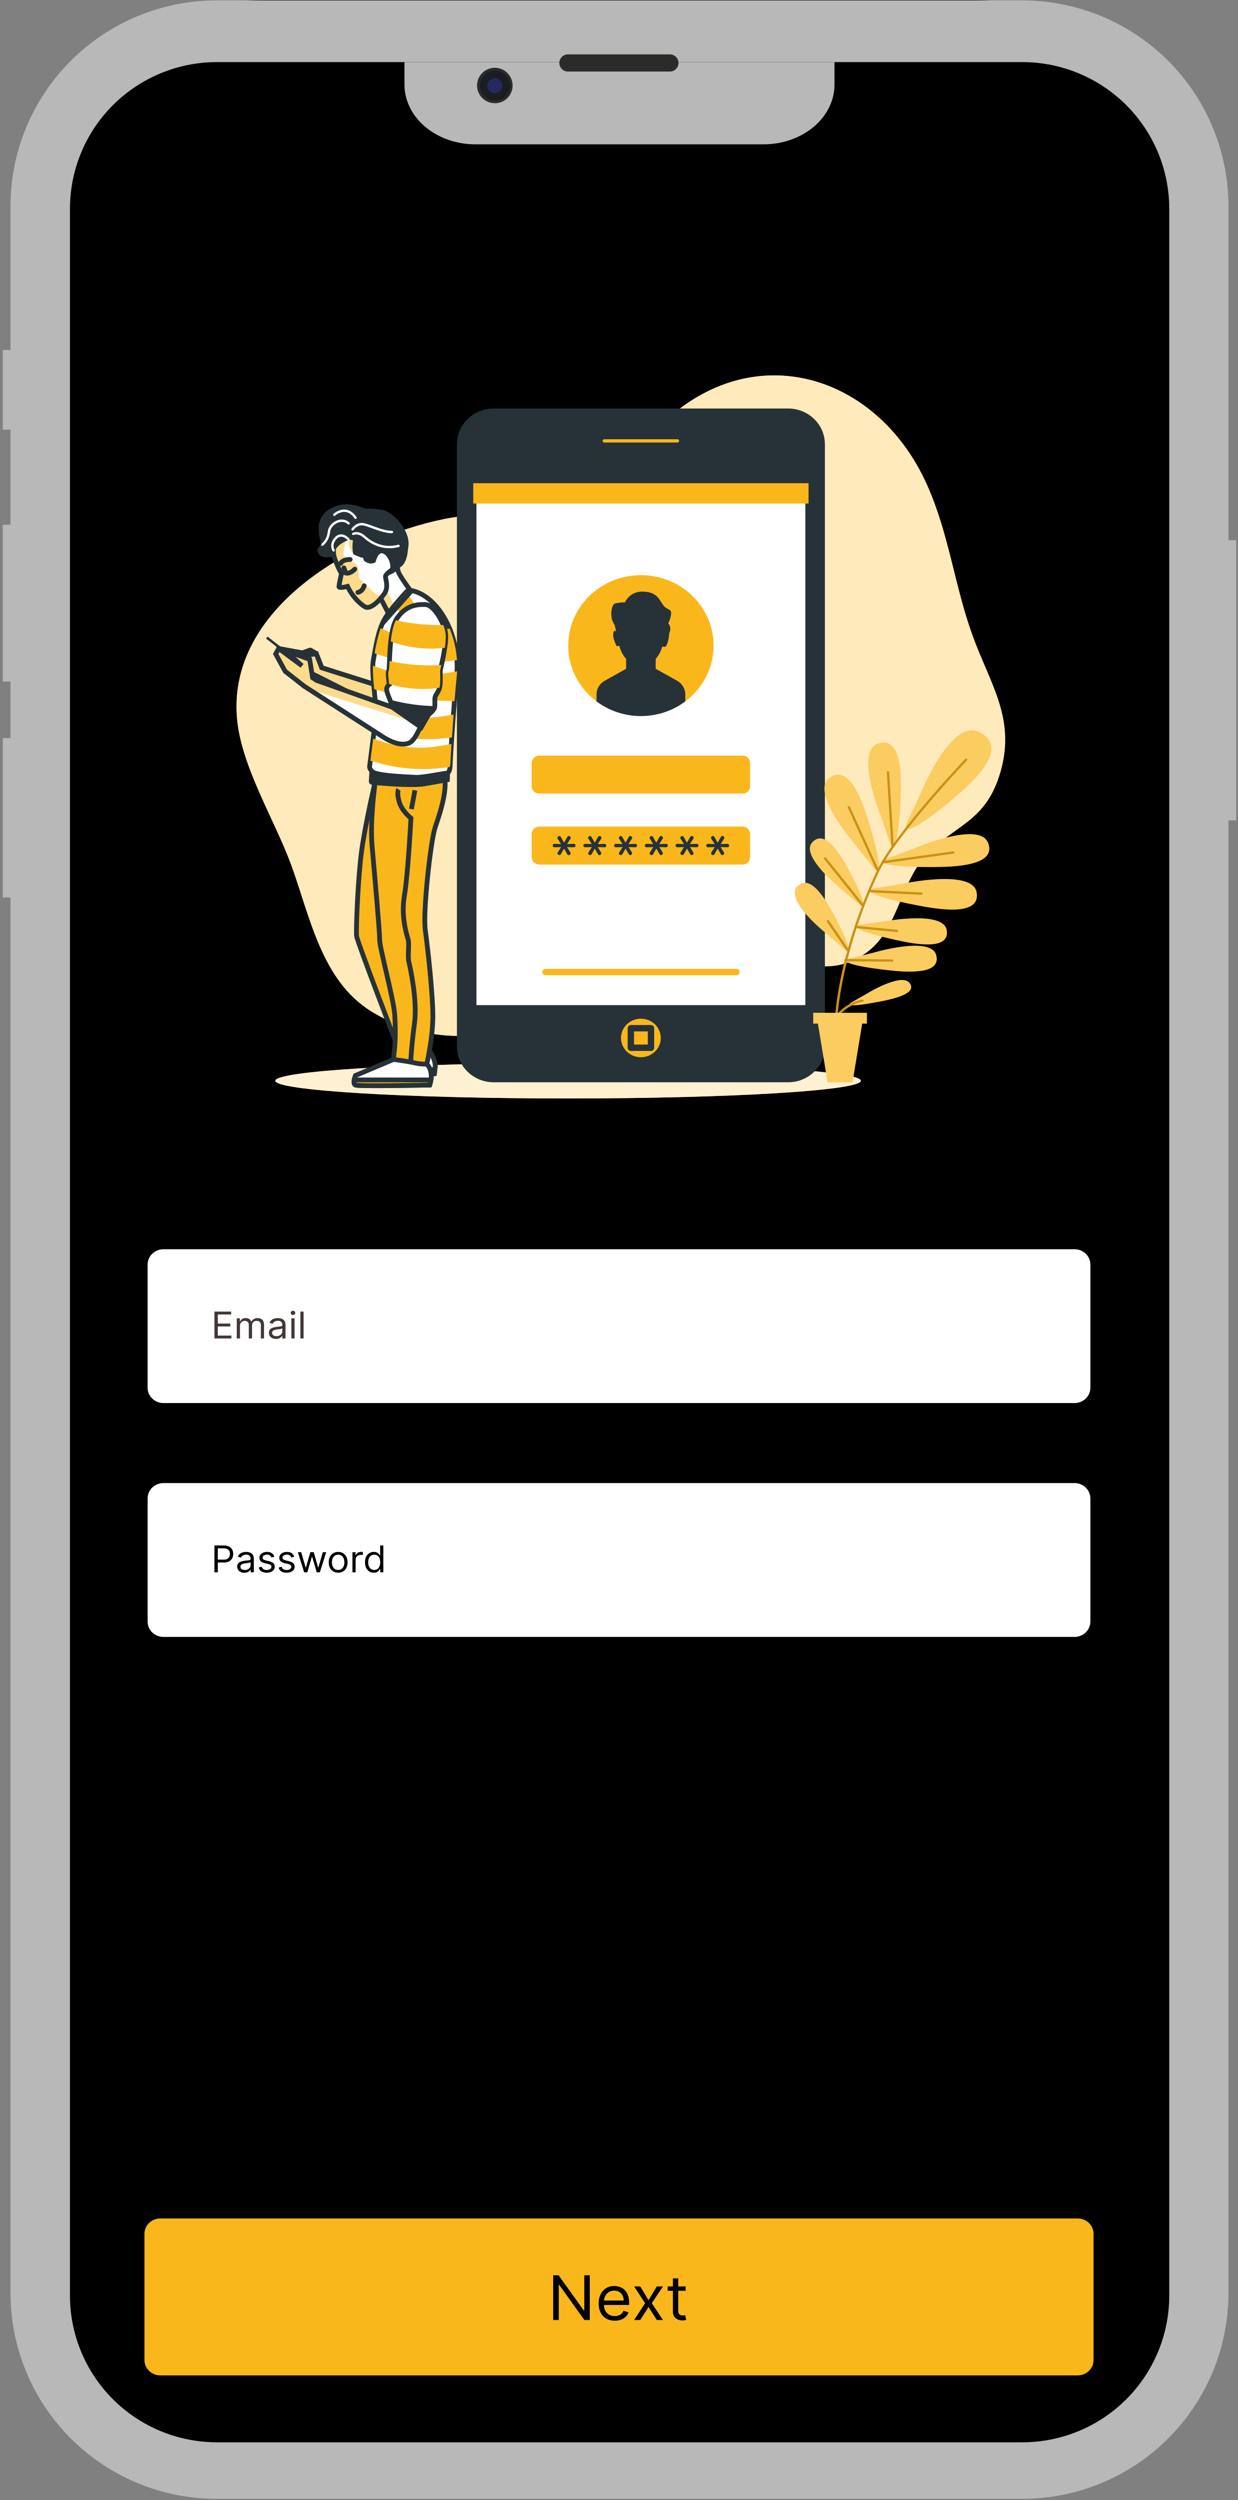 <svg width="260" height="525" viewBox="0 0 260 525" fill="none" xmlns="http://www.w3.org/2000/svg">
    <rect x="0" y="0" width="260" height="525" fill="#808080" stroke="none"/>
    <g clip-path="url(#clip0_112_4522)">
        <path d="M255 0H5V524.67H255V0Z" fill="#000000" />
        <path
            d="M194.613 101.646C184.717 79.775 160.962 71.541 142.219 86.225C134.901 91.954 130.334 101.072 121.373 104.73C112.963 108.162 102.311 107.151 93.218 109.01C73.855 112.942 47.785 127.862 49.774 150.851C50.645 160.921 57.654 172.105 61.118 181.527C65.096 192.368 67.483 205.931 78.011 212.412C96.062 223.538 117.836 214.443 134.097 205.472C142.848 200.649 147.665 197.684 157.088 199.338C165.811 200.881 173.667 206.278 182.191 199.874C188.591 195.067 189.12 185.325 194.494 179.603C200.548 173.157 206.686 172.691 209.832 163.003C213.647 151.248 208.026 143.903 204.227 133.402C200.429 122.901 199.275 111.936 194.613 101.646Z"
            fill="#FAB71C" />
        <g opacity="0.7">
            <path
                d="M194.613 101.646C184.717 79.775 160.962 71.541 142.219 86.225C134.901 91.954 130.334 101.072 121.373 104.73C112.963 108.162 102.311 107.151 93.218 109.01C73.855 112.942 47.785 127.862 49.774 150.851C50.645 160.921 57.654 172.105 61.118 181.527C65.096 192.368 67.483 205.931 78.011 212.412C96.062 223.538 117.836 214.443 134.097 205.472C142.848 200.649 147.665 197.684 157.088 199.338C165.811 200.881 173.667 206.278 182.191 199.874C188.591 195.067 189.12 185.325 194.494 179.603C200.548 173.157 206.686 172.691 209.832 163.003C213.647 151.248 208.026 143.903 204.227 133.402C200.429 122.901 199.275 111.936 194.613 101.646Z"
                fill="white" />
        </g>
        <path
            d="M119.308 230.674C153.266 230.674 180.795 229.012 180.795 226.961C180.795 224.911 153.266 223.249 119.308 223.249C85.349 223.249 57.821 224.911 57.821 226.961C57.821 229.012 85.349 230.674 119.308 230.674Z"
            fill="#FAB71C" />
        <path opacity="0.8"
            d="M119.308 230.674C153.266 230.674 180.795 229.012 180.795 226.961C180.795 224.911 153.266 223.249 119.308 223.249C85.349 223.249 57.821 224.911 57.821 226.961C57.821 229.012 85.349 230.674 119.308 230.674Z"
            fill="white" />
        <path
            d="M165.513 85.786H103.687C99.419 85.786 95.959 89.14 95.959 93.277V219.783C95.959 223.92 99.419 227.274 103.687 227.274H165.513C169.781 227.274 173.241 223.92 173.241 219.783V93.277C173.241 89.14 169.781 85.786 165.513 85.786Z"
            fill="#263238" />
        <path d="M169.805 101.323H99.391V211.737H169.805V101.323Z" fill="white" stroke="#263238" stroke-width="1.337"
            stroke-miterlimit="10" />
        <path
            d="M145.392 146.033C151.353 140.256 151.353 130.89 145.392 125.113C139.432 119.336 129.768 119.336 123.808 125.113C117.847 130.89 117.847 140.256 123.808 146.033C129.768 151.809 139.432 151.809 145.392 146.033Z"
            fill="#FAB71C" />
        <path
            d="M154.638 204.794H114.567C114.477 204.794 114.387 204.778 114.303 204.744C114.22 204.711 114.144 204.663 114.08 204.601C114.016 204.539 113.965 204.466 113.931 204.385C113.896 204.305 113.879 204.218 113.879 204.13C113.878 204.043 113.895 203.956 113.93 203.875C113.964 203.794 114.015 203.72 114.079 203.658C114.143 203.596 114.219 203.547 114.303 203.513C114.387 203.48 114.476 203.463 114.567 203.463H154.638C154.728 203.463 154.817 203.481 154.901 203.514C154.984 203.548 155.059 203.597 155.123 203.659C155.187 203.721 155.237 203.795 155.271 203.876C155.305 203.956 155.323 204.043 155.322 204.13C155.322 204.307 155.25 204.475 155.121 204.599C154.993 204.724 154.819 204.794 154.638 204.794Z"
            fill="#FAB71C" />
        <path
            d="M155.943 158.681H113.258C112.377 158.681 111.663 159.373 111.663 160.227V165.104C111.663 165.958 112.377 166.65 113.258 166.65H155.943C156.823 166.65 157.537 165.958 157.537 165.104V160.227C157.537 159.373 156.823 158.681 155.943 158.681Z"
            fill="#FAB71C" />
        <path
            d="M155.943 173.585H113.258C112.377 173.585 111.663 174.277 111.663 175.131V180.008C111.663 180.862 112.377 181.554 113.258 181.554H155.943C156.823 181.554 157.537 180.862 157.537 180.008V175.131C157.537 174.277 156.823 173.585 155.943 173.585Z"
            fill="#FAB71C" />
        <path
            d="M142.199 142.952L137.709 140.446V138.375C138.359 137.613 138.83 136.723 139.089 135.766C139.243 135.819 139.407 135.846 139.571 135.846C140.127 135.846 140.481 134.173 140.541 132.978C141.189 131.648 140.306 130.87 140.306 130.87C140.306 130.87 140.672 130.515 140.915 129.092C141.157 127.669 140.059 128.263 139.205 126.96C138.349 125.657 137.737 124.238 134.929 124.238C134.155 124.214 133.391 124.415 132.737 124.817C132.083 125.219 131.569 125.801 131.261 126.49C130.562 126.492 129.865 126.571 129.185 126.725C128.325 126.96 128.083 129.686 128.815 130.754C129.143 131.338 129.317 131.99 129.324 132.654C129.129 132.423 128.926 132.362 128.815 132.886C128.572 134.069 129.551 135.727 129.551 135.727L130.056 135.589C130.31 136.611 130.801 137.564 131.492 138.375V140.446L127.001 142.952C126.477 143.245 126.041 143.667 125.738 144.175C125.435 144.684 125.275 145.26 125.275 145.847V147.281C127.945 149.281 131.225 150.366 134.6 150.366C137.975 150.366 141.255 149.281 143.926 147.281V145.847C143.926 145.26 143.767 144.683 143.464 144.175C143.161 143.667 142.725 143.245 142.199 142.952Z"
            fill="#263238" />
        <path
            d="M117.474 179.573C117.371 179.571 117.273 179.531 117.2 179.461C117.161 179.427 117.129 179.385 117.108 179.339C117.087 179.292 117.076 179.242 117.077 179.191C117.078 179.121 117.098 179.053 117.136 178.994L117.852 177.884L116.456 177.926C116.403 177.93 116.351 177.922 116.301 177.904C116.252 177.886 116.207 177.858 116.169 177.822C116.105 177.752 116.069 177.66 116.069 177.566C116.069 177.471 116.105 177.38 116.169 177.309C116.206 177.272 116.251 177.243 116.301 177.225C116.35 177.206 116.403 177.198 116.456 177.201L117.832 177.252L117.124 176.145C117.086 176.085 117.065 176.016 117.065 175.945C117.064 175.894 117.075 175.843 117.096 175.797C117.117 175.75 117.149 175.709 117.188 175.675C117.261 175.605 117.359 175.565 117.462 175.563C117.53 175.563 117.596 175.583 117.653 175.618C117.711 175.653 117.756 175.704 117.785 175.764L118.465 176.955L119.137 175.771C119.169 175.708 119.218 175.655 119.279 175.616C119.34 175.578 119.411 175.558 119.483 175.556C119.533 175.556 119.583 175.566 119.629 175.586C119.675 175.606 119.716 175.635 119.749 175.671C119.823 175.744 119.863 175.843 119.861 175.945C119.861 176.011 119.843 176.076 119.809 176.134L119.089 177.252L120.485 177.201C120.538 177.198 120.591 177.206 120.641 177.225C120.691 177.243 120.735 177.272 120.772 177.309C120.839 177.378 120.877 177.47 120.875 177.564C120.875 177.66 120.838 177.751 120.772 177.822C120.734 177.858 120.689 177.886 120.64 177.904C120.591 177.922 120.538 177.93 120.485 177.926L119.081 177.884L119.781 178.983C119.821 179.044 119.841 179.115 119.841 179.187C119.841 179.289 119.799 179.387 119.725 179.46C119.65 179.532 119.549 179.573 119.443 179.573C119.375 179.571 119.309 179.551 119.252 179.515C119.195 179.478 119.151 179.425 119.125 179.364L118.461 178.208L117.801 179.364C117.771 179.425 117.725 179.476 117.667 179.513C117.61 179.549 117.543 179.57 117.474 179.573Z"
            fill="#263238" />
        <path
            d="M123.926 179.573C123.823 179.571 123.725 179.531 123.652 179.461C123.613 179.427 123.581 179.385 123.56 179.339C123.539 179.292 123.528 179.242 123.529 179.191C123.529 179.121 123.55 179.053 123.588 178.994L124.304 177.884L122.912 177.926C122.859 177.929 122.806 177.921 122.756 177.903C122.706 177.885 122.66 177.857 122.621 177.822C122.569 177.769 122.533 177.703 122.521 177.63C122.507 177.557 122.517 177.483 122.549 177.416C122.58 177.349 122.631 177.293 122.696 177.254C122.761 177.216 122.836 177.198 122.912 177.201L124.284 177.252L123.576 176.145C123.537 176.085 123.517 176.016 123.517 175.945C123.516 175.894 123.527 175.843 123.548 175.797C123.569 175.75 123.601 175.709 123.64 175.675C123.713 175.605 123.811 175.565 123.914 175.563C123.982 175.563 124.048 175.583 124.105 175.618C124.163 175.653 124.208 175.704 124.237 175.764L124.917 176.955L125.589 175.772C125.621 175.708 125.67 175.655 125.731 175.616C125.792 175.578 125.863 175.558 125.935 175.556C125.985 175.555 126.035 175.565 126.081 175.585C126.127 175.605 126.168 175.635 126.201 175.671C126.238 175.707 126.267 175.75 126.287 175.797C126.307 175.844 126.317 175.894 126.317 175.945C126.315 176.011 126.296 176.076 126.261 176.134L125.541 177.252L126.941 177.209C126.994 177.206 127.046 177.214 127.095 177.232C127.144 177.251 127.188 177.28 127.224 177.317C127.291 177.386 127.329 177.477 127.327 177.572C127.327 177.667 127.29 177.759 127.224 177.83C127.187 177.866 127.143 177.893 127.094 177.912C127.045 177.93 126.993 177.937 126.941 177.934L125.533 177.892L126.233 178.991C126.273 179.052 126.293 179.122 126.293 179.195C126.293 179.297 126.251 179.395 126.177 179.467C126.102 179.54 126.001 179.581 125.895 179.581C125.827 179.579 125.761 179.559 125.704 179.522C125.647 179.486 125.603 179.433 125.577 179.372L124.913 178.215L124.253 179.372C124.222 179.431 124.175 179.481 124.118 179.517C124.061 179.551 123.994 179.571 123.926 179.573Z"
            fill="#263238" />
        <path
            d="M130.382 179.573C130.277 179.572 130.177 179.532 130.103 179.461C130.065 179.427 130.033 179.385 130.012 179.339C129.991 179.292 129.98 179.242 129.98 179.191C129.981 179.121 130.002 179.053 130.04 178.994L130.756 177.884L129.363 177.926C129.289 177.929 129.215 177.91 129.151 177.872C129.087 177.834 129.036 177.778 129.005 177.713C128.973 177.646 128.963 177.572 128.976 177.501C128.988 177.429 129.022 177.362 129.073 177.309C129.111 177.273 129.156 177.243 129.207 177.225C129.257 177.207 129.31 177.198 129.363 177.201L130.736 177.252L130.028 176.145C129.989 176.085 129.969 176.016 129.968 175.945C129.969 175.894 129.981 175.845 130.002 175.798C130.023 175.751 130.054 175.71 130.091 175.675C130.165 175.604 130.265 175.563 130.37 175.563C130.437 175.564 130.503 175.583 130.559 175.619C130.615 175.655 130.66 175.704 130.688 175.764L131.369 176.955L132.041 175.772C132.073 175.708 132.121 175.655 132.183 175.616C132.243 175.578 132.314 175.558 132.387 175.556C132.437 175.555 132.487 175.565 132.533 175.585C132.579 175.605 132.62 175.635 132.653 175.671C132.69 175.707 132.719 175.75 132.739 175.797C132.759 175.844 132.769 175.894 132.769 175.945C132.767 176.011 132.748 176.076 132.713 176.134L131.993 177.252L133.393 177.201C133.445 177.197 133.497 177.202 133.545 177.218C133.595 177.234 133.639 177.261 133.677 177.295C133.715 177.329 133.745 177.371 133.764 177.417C133.783 177.464 133.793 177.514 133.791 177.564C133.791 177.659 133.756 177.751 133.691 177.822C133.654 177.858 133.609 177.886 133.559 177.904C133.51 177.922 133.457 177.93 133.405 177.926L132.001 177.884L132.697 178.983C132.736 179.044 132.757 179.115 132.757 179.187C132.755 179.237 132.744 179.288 132.723 179.334C132.701 179.38 132.671 179.422 132.633 179.457C132.599 179.493 132.557 179.522 132.511 179.542C132.464 179.562 132.413 179.572 132.363 179.573C132.295 179.571 132.229 179.551 132.173 179.514C132.118 179.477 132.074 179.425 132.049 179.364L131.381 178.208L130.72 179.364C130.69 179.427 130.643 179.48 130.583 179.517C130.523 179.553 130.453 179.573 130.382 179.573Z"
            fill="#263238" />
        <path
            d="M136.834 179.573C136.729 179.572 136.629 179.532 136.555 179.461C136.48 179.389 136.437 179.292 136.436 179.191C136.435 179.122 136.454 179.053 136.491 178.994L137.207 177.884L135.815 177.926C135.762 177.929 135.709 177.921 135.659 177.903C135.609 177.885 135.564 177.857 135.525 177.822C135.46 177.752 135.424 177.66 135.424 177.566C135.424 177.472 135.46 177.38 135.525 177.309C135.563 177.274 135.609 177.245 135.659 177.227C135.709 177.209 135.762 177.199 135.815 177.201L137.191 177.252L136.487 176.145C136.449 176.085 136.429 176.016 136.428 175.945C136.429 175.894 136.441 175.845 136.462 175.798C136.483 175.751 136.513 175.71 136.551 175.675C136.625 175.604 136.725 175.563 136.83 175.563C136.897 175.563 136.964 175.583 137.021 175.618C137.078 175.653 137.123 175.704 137.152 175.764L137.828 176.955L138.5 175.772C138.532 175.708 138.581 175.655 138.642 175.616C138.703 175.578 138.774 175.558 138.847 175.556C138.897 175.555 138.947 175.565 138.993 175.585C139.039 175.605 139.079 175.635 139.113 175.671C139.15 175.707 139.179 175.75 139.199 175.797C139.219 175.844 139.229 175.894 139.228 175.945C139.227 176.011 139.207 176.076 139.173 176.134L138.453 177.252L139.853 177.201C139.904 177.197 139.956 177.202 140.005 177.218C140.054 177.234 140.099 177.261 140.137 177.295C140.175 177.329 140.204 177.371 140.224 177.417C140.243 177.464 140.253 177.514 140.251 177.564C140.251 177.659 140.216 177.751 140.151 177.822C140.113 177.858 140.069 177.886 140.019 177.904C139.97 177.922 139.917 177.93 139.865 177.926L138.461 177.884L139.157 178.983C139.196 179.044 139.217 179.115 139.216 179.187C139.217 179.238 139.206 179.288 139.185 179.335C139.163 179.382 139.132 179.423 139.093 179.457C139.059 179.493 139.017 179.522 138.97 179.542C138.923 179.562 138.873 179.572 138.823 179.573C138.755 179.571 138.689 179.551 138.633 179.514C138.577 179.477 138.534 179.425 138.508 179.364L137.84 178.208L137.18 179.364C137.149 179.428 137.101 179.482 137.039 179.518C136.977 179.556 136.906 179.575 136.834 179.573Z"
            fill="#263238" />
        <path
            d="M143.285 179.573C143.181 179.572 143.081 179.532 143.007 179.461C142.945 179.4 142.906 179.321 142.895 179.237C142.885 179.153 142.903 179.068 142.947 178.994L143.659 177.884L142.267 177.926C142.214 177.929 142.161 177.921 142.111 177.903C142.061 177.885 142.015 177.857 141.977 177.822C141.912 177.752 141.876 177.66 141.876 177.566C141.876 177.472 141.912 177.38 141.977 177.309C142.015 177.274 142.061 177.245 142.111 177.227C142.161 177.209 142.214 177.199 142.267 177.201L143.643 177.252L142.935 176.145C142.897 176.085 142.876 176.016 142.876 175.945C142.877 175.843 142.92 175.746 142.995 175.675C143.069 175.604 143.169 175.563 143.273 175.563C143.341 175.563 143.407 175.583 143.465 175.618C143.521 175.653 143.567 175.704 143.596 175.764L144.272 176.955L144.944 175.772C144.976 175.708 145.025 175.655 145.086 175.616C145.147 175.578 145.218 175.558 145.29 175.556C145.341 175.555 145.391 175.565 145.438 175.585C145.485 175.605 145.527 175.635 145.561 175.671C145.634 175.744 145.674 175.843 145.672 175.945C145.671 176.011 145.651 176.076 145.617 176.134L144.897 177.252L146.297 177.201C146.348 177.197 146.4 177.202 146.449 177.218C146.498 177.234 146.543 177.261 146.581 177.295C146.618 177.329 146.648 177.371 146.667 177.417C146.687 177.464 146.697 177.514 146.695 177.564C146.695 177.659 146.66 177.751 146.595 177.822C146.557 177.858 146.513 177.886 146.463 177.904C146.414 177.922 146.361 177.93 146.309 177.926L144.905 177.884L145.601 178.983C145.64 179.044 145.661 179.115 145.66 179.187C145.661 179.238 145.65 179.288 145.629 179.335C145.607 179.382 145.576 179.423 145.537 179.457C145.502 179.493 145.461 179.522 145.414 179.542C145.367 179.562 145.317 179.572 145.267 179.573C145.199 179.571 145.133 179.551 145.077 179.514C145.021 179.477 144.978 179.425 144.952 179.364L144.284 178.208L143.623 179.364C143.594 179.427 143.546 179.48 143.486 179.517C143.426 179.553 143.357 179.573 143.285 179.573Z"
            fill="#263238" />
        <path
            d="M149.737 179.573C149.635 179.571 149.536 179.531 149.463 179.461C149.424 179.427 149.393 179.385 149.371 179.339C149.35 179.292 149.339 179.242 149.339 179.191C149.341 179.121 149.361 179.053 149.399 178.994L150.111 177.884L148.719 177.926C148.668 177.93 148.617 177.924 148.568 177.907C148.519 177.89 148.475 177.864 148.438 177.83C148.401 177.796 148.371 177.755 148.351 177.709C148.331 177.663 148.321 177.614 148.321 177.564C148.321 177.517 148.331 177.47 148.349 177.426C148.367 177.383 148.395 177.343 148.429 177.309C148.465 177.273 148.51 177.243 148.559 177.225C148.609 177.206 148.662 177.198 148.715 177.201L150.091 177.252L149.383 176.145C149.345 176.085 149.324 176.016 149.324 175.945C149.325 175.843 149.368 175.746 149.443 175.675C149.517 175.604 149.617 175.563 149.721 175.563C149.789 175.563 149.855 175.583 149.913 175.618C149.969 175.653 150.015 175.704 150.043 175.764L150.72 176.955L151.396 175.772C151.427 175.709 151.476 175.656 151.537 175.618C151.597 175.58 151.666 175.558 151.738 175.556C151.789 175.555 151.839 175.565 151.886 175.585C151.933 175.605 151.975 175.635 152.009 175.671C152.081 175.744 152.122 175.843 152.12 175.945C152.12 176.011 152.102 176.076 152.068 176.134L151.349 177.252L152.745 177.201C152.797 177.198 152.851 177.206 152.9 177.225C152.949 177.243 152.994 177.273 153.031 177.309C153.099 177.378 153.136 177.47 153.134 177.564C153.134 177.66 153.097 177.751 153.031 177.822C152.993 177.858 152.949 177.886 152.899 177.904C152.85 177.922 152.797 177.93 152.745 177.926L151.341 177.884L152.037 178.983C152.076 179.044 152.097 179.115 152.096 179.187C152.095 179.288 152.052 179.386 151.977 179.457C151.905 179.529 151.806 179.57 151.703 179.573C151.635 179.571 151.569 179.551 151.513 179.514C151.457 179.477 151.414 179.425 151.388 179.364L150.72 178.208L150.059 179.364C150.031 179.425 149.986 179.476 149.929 179.513C149.872 179.55 149.806 179.57 149.737 179.573Z"
            fill="#263238" />
        <g style="mix-blend-mode:multiply">
            <path d="M169.805 101.469H99.391V105.745H169.805V101.469Z" fill="#FAB71C" />
        </g>
        <path
            d="M142.255 93.593H126.941C126.665 93.593 126.399 93.487 126.204 93.297C126.009 93.108 125.899 92.851 125.899 92.583C125.899 92.315 126.009 92.058 126.204 91.869C126.399 91.679 126.665 91.573 126.941 91.573H142.255C142.531 91.573 142.797 91.679 142.992 91.869C143.187 92.058 143.297 92.315 143.297 92.583C143.297 92.851 143.187 93.108 142.992 93.297C142.797 93.487 142.531 93.593 142.255 93.593Z"
            fill="#FAB71C" stroke="#263238" stroke-width="1.337" stroke-linecap="round" stroke-linejoin="round" />
        <path
            d="M138.775 217.974C138.775 217.174 138.531 216.391 138.073 215.724C137.614 215.058 136.962 214.538 136.199 214.231C135.435 213.925 134.595 213.844 133.785 214.001C132.974 214.156 132.229 214.542 131.645 215.108C131.061 215.675 130.663 216.397 130.502 217.182C130.341 217.967 130.424 218.782 130.741 219.521C131.057 220.261 131.593 220.894 132.281 221.338C132.968 221.783 133.776 222.019 134.602 222.019C135.709 222.018 136.769 221.592 137.551 220.833C138.334 220.075 138.774 219.047 138.775 217.974Z"
            fill="#FAB71C" />
        <path d="M136.718 215.924H132.486V220.026H136.718V215.924Z" fill="#FAB71C" stroke="#263238"
            stroke-width="1.337" stroke-linecap="round" stroke-linejoin="round" />
        <path
            d="M185.015 171.426C185.015 171.426 179.471 157.771 184.407 156.148C189.546 154.456 189.319 163.473 189.12 167.868C188.703 177.26 187.633 179.006 186.833 176.712L185.015 171.426ZM183.349 182.079C184.872 184.006 185.301 182.01 182.553 172.992C181.264 168.751 178.464 160.173 174.168 163.392C170.043 166.476 179.86 177.656 179.86 177.656L183.349 182.079ZM180.405 189.905C181.857 191.154 181.885 189.577 178.436 183.065C176.817 180.016 173.393 173.844 170.588 176.897C167.895 179.842 177.072 187.002 177.072 187.002L180.405 189.905ZM177.223 199.211C178.675 200.464 178.703 198.884 175.254 192.376C173.635 189.326 170.21 183.151 167.406 186.208C164.729 189.16 173.878 196.32 173.878 196.32L177.223 199.211ZM186.411 180.267C184.089 181.146 185.934 182.102 195.636 182.075C200.186 182.075 209.478 181.875 207.497 176.974C205.6 172.267 191.781 178.262 191.781 178.262L186.411 180.267ZM183.766 186.527C181.308 186.94 182.923 188.235 192.437 190.078C196.897 190.946 206.041 192.546 205.107 187.38C204.211 182.399 189.439 185.614 189.439 185.614L183.766 186.527ZM180.807 194.173C178.715 194.465 180.051 195.595 188.05 197.368C191.801 198.201 199.498 199.762 198.83 195.356C198.193 191.115 185.624 193.514 185.624 193.514L180.807 194.173ZM178.559 201.254C176.511 201.76 177.963 202.746 186.117 203.687C189.935 204.126 197.76 204.89 196.618 200.576C195.517 196.435 183.281 200.102 183.281 200.102L178.559 201.254ZM190.548 172.583C189.355 175.174 191.833 174.78 200.258 167.656C204.203 164.314 212.119 157.32 205.851 153.839C199.832 150.493 193.361 166.638 193.361 166.638L190.548 172.583ZM178.87 210.48C177.609 211.193 178.846 211.471 184.629 210.353C187.342 209.833 192.859 208.676 190.994 206.394C189.188 204.196 181.789 208.823 181.789 208.823L178.87 210.48Z"
            fill="#FAB71C" />
        <path opacity="0.3"
            d="M185.015 171.426C185.015 171.426 179.471 157.771 184.407 156.148C189.546 154.456 189.319 163.473 189.12 167.868C188.703 177.26 187.633 179.006 186.833 176.712L185.015 171.426ZM183.349 182.079C184.872 184.006 185.301 182.01 182.553 172.992C181.264 168.751 178.464 160.173 174.168 163.392C170.043 166.476 179.86 177.656 179.86 177.656L183.349 182.079ZM180.405 189.905C181.857 191.154 181.885 189.577 178.436 183.065C176.817 180.016 173.393 173.844 170.588 176.897C167.895 179.842 177.072 187.002 177.072 187.002L180.405 189.905ZM177.223 199.211C178.675 200.464 178.703 198.884 175.254 192.376C173.635 189.326 170.21 183.151 167.406 186.208C164.729 189.16 173.878 196.32 173.878 196.32L177.223 199.211ZM186.411 180.267C184.089 181.146 185.934 182.102 195.636 182.075C200.186 182.075 209.478 181.875 207.497 176.974C205.6 172.267 191.781 178.262 191.781 178.262L186.411 180.267ZM183.766 186.527C181.308 186.94 182.923 188.235 192.437 190.078C196.897 190.946 206.041 192.546 205.107 187.38C204.211 182.399 189.439 185.614 189.439 185.614L183.766 186.527ZM180.807 194.173C178.715 194.465 180.051 195.595 188.05 197.368C191.801 198.201 199.498 199.762 198.83 195.356C198.193 191.115 185.624 193.514 185.624 193.514L180.807 194.173ZM178.559 201.254C176.511 201.76 177.963 202.746 186.117 203.687C189.935 204.126 197.76 204.89 196.618 200.576C195.517 196.435 183.281 200.102 183.281 200.102L178.559 201.254ZM190.548 172.583C189.355 175.174 191.833 174.78 200.258 167.656C204.203 164.314 212.119 157.32 205.851 153.839C199.832 150.493 193.361 166.638 193.361 166.638L190.548 172.583ZM178.87 210.48C177.609 211.193 178.846 211.471 184.629 210.353C187.342 209.833 192.859 208.676 190.994 206.394C189.188 204.196 181.789 208.823 181.789 208.823L178.87 210.48Z"
            fill="white" />
        <path
            d="M187.461 177.784L186.495 162.197L187.461 177.784ZM184.403 182.927L178.293 169.522L184.403 182.927ZM200.17 179.029L185.529 181.065L200.17 179.029ZM181.237 190.152L173.309 180.293L181.237 190.152ZM182.629 187.129L193.551 187.661L182.629 187.129ZM180.043 194.689L188.397 195.491L180.043 194.689ZM178.027 199.493L173.878 193.444L178.027 199.493ZM177.549 201.628L187.37 201.717L177.549 201.628ZM175.561 219.486C175.626 219.481 175.687 219.451 175.731 219.403C175.774 219.355 175.795 219.291 175.791 219.228C175.167 210.137 178.794 195.248 184.613 183.027C188.333 175.216 202.911 159.865 203.066 159.71C203.113 159.665 203.139 159.603 203.139 159.539C203.139 159.475 203.113 159.413 203.066 159.367C203.043 159.345 203.016 159.327 202.986 159.315C202.956 159.303 202.923 159.297 202.891 159.297C202.859 159.297 202.826 159.303 202.796 159.315C202.766 159.327 202.739 159.345 202.716 159.367C202.569 159.522 187.931 174.931 184.18 182.811C178.253 195.329 174.673 209.948 175.31 219.259C175.315 219.32 175.343 219.377 175.389 219.419C175.436 219.461 175.497 219.485 175.561 219.486ZM187.457 178.023C187.523 178.019 187.585 177.99 187.629 177.942C187.673 177.895 187.695 177.832 187.692 177.768L186.741 162.174C186.74 162.143 186.732 162.111 186.718 162.082C186.704 162.054 186.684 162.028 186.659 162.007C186.635 161.985 186.607 161.969 186.575 161.959C186.545 161.949 186.512 161.944 186.479 161.947C186.413 161.951 186.352 161.98 186.308 162.027C186.264 162.075 186.241 162.137 186.245 162.201L187.211 177.788C187.214 177.849 187.241 177.907 187.287 177.949C187.333 177.992 187.394 178.015 187.457 178.015V178.023ZM184.49 183.147C184.55 183.12 184.597 183.072 184.62 183.014C184.644 182.954 184.643 182.889 184.617 182.83L178.504 169.426C178.477 169.368 178.428 169.322 178.367 169.299C178.306 169.275 178.238 169.277 178.178 169.302C178.117 169.328 178.071 169.375 178.047 169.435C178.023 169.494 178.024 169.56 178.051 169.618L184.16 183.023C184.179 183.066 184.211 183.103 184.251 183.129C184.291 183.155 184.339 183.169 184.387 183.169C184.428 183.172 184.469 183.164 184.506 183.147H184.49ZM185.548 181.296L200.182 179.268C200.217 179.267 200.253 179.26 200.284 179.245C200.316 179.23 200.345 179.209 200.367 179.183C200.391 179.157 200.407 179.126 200.417 179.093C200.427 179.061 200.43 179.026 200.425 178.992C200.421 178.958 200.409 178.926 200.389 178.897C200.371 178.868 200.346 178.843 200.317 178.823C200.287 178.805 200.254 178.792 200.219 178.786C200.185 178.78 200.149 178.781 200.115 178.79L185.481 180.818C185.415 180.822 185.354 180.851 185.311 180.899C185.268 180.947 185.246 181.009 185.25 181.073C185.254 181.136 185.284 181.195 185.333 181.237C185.383 181.279 185.447 181.3 185.513 181.296H185.548ZM181.376 190.344C181.428 190.305 181.461 190.247 181.469 190.183C181.478 190.12 181.46 190.056 181.419 190.005L173.488 180.128C173.447 180.077 173.387 180.043 173.321 180.035C173.255 180.027 173.189 180.044 173.136 180.083C173.083 180.123 173.049 180.181 173.04 180.245C173.031 180.309 173.049 180.373 173.09 180.425L181.037 190.317C181.061 190.346 181.09 190.369 181.124 190.386C181.158 190.402 181.195 190.41 181.233 190.41C181.292 190.407 181.348 190.384 181.391 190.344H181.376ZM193.77 187.672C193.773 187.609 193.749 187.547 193.704 187.5C193.659 187.453 193.597 187.425 193.531 187.422L182.629 186.886C182.567 186.891 182.51 186.916 182.467 186.958C182.424 187.001 182.399 187.057 182.395 187.117C182.393 187.176 182.413 187.235 182.451 187.281C182.489 187.327 182.544 187.358 182.605 187.368L193.527 187.904C193.593 187.906 193.657 187.883 193.706 187.84C193.754 187.796 193.783 187.736 193.786 187.672H193.77ZM188.627 195.514C188.631 195.482 188.628 195.45 188.619 195.42C188.61 195.389 188.595 195.36 188.573 195.336C188.553 195.311 188.527 195.29 188.498 195.276C188.469 195.26 188.437 195.251 188.404 195.248L180.051 194.45C180.019 194.447 179.986 194.45 179.955 194.459C179.923 194.469 179.895 194.483 179.869 194.503C179.845 194.523 179.823 194.548 179.808 194.576C179.793 194.604 179.784 194.635 179.781 194.666C179.775 194.73 179.795 194.792 179.837 194.841C179.879 194.89 179.938 194.921 180.003 194.928L188.357 195.73H188.381C188.445 195.734 188.508 195.714 188.557 195.674C188.606 195.634 188.637 195.576 188.643 195.514H188.627ZM178.146 199.693C178.201 199.658 178.239 199.603 178.253 199.54C178.267 199.477 178.253 199.412 178.217 199.358L174.089 193.309C174.051 193.257 173.994 193.221 173.929 193.209C173.865 193.196 173.798 193.209 173.743 193.243C173.687 193.279 173.649 193.334 173.635 193.397C173.622 193.46 173.635 193.525 173.671 193.579L177.8 199.628C177.823 199.661 177.855 199.688 177.891 199.707C177.928 199.726 177.969 199.735 178.011 199.736C178.065 199.738 178.118 199.724 178.162 199.693H178.146ZM187.621 201.717C187.62 201.654 187.593 201.593 187.547 201.548C187.502 201.502 187.439 201.477 187.374 201.475L177.553 201.385C177.488 201.385 177.425 201.411 177.379 201.456C177.333 201.501 177.307 201.561 177.307 201.625C177.305 201.657 177.311 201.689 177.323 201.718C177.335 201.748 177.353 201.774 177.376 201.797C177.399 201.82 177.427 201.838 177.457 201.85C177.487 201.862 177.52 201.868 177.553 201.868L187.374 201.956C187.407 201.958 187.441 201.953 187.473 201.942C187.504 201.93 187.533 201.913 187.557 201.891C187.582 201.868 187.602 201.842 187.615 201.812C187.629 201.782 187.636 201.75 187.637 201.717H187.621ZM174.443 215.951C174.463 215.908 176.137 211.436 181.173 210.368C181.238 210.355 181.294 210.317 181.33 210.262C181.366 210.208 181.378 210.142 181.364 210.079C181.348 210.017 181.308 209.964 181.252 209.931C181.197 209.897 181.13 209.885 181.065 209.898C175.755 211.024 173.993 215.747 173.973 215.793C173.953 215.853 173.957 215.92 173.987 215.977C174.015 216.035 174.066 216.079 174.129 216.101H174.208C174.261 216.105 174.314 216.093 174.359 216.067C174.404 216.039 174.439 215.999 174.459 215.951H174.443ZM175.561 219.486C175.626 219.481 175.687 219.451 175.731 219.403C175.774 219.355 175.795 219.291 175.791 219.228C175.167 210.137 178.794 195.248 184.613 183.027C188.333 175.216 202.911 159.865 203.066 159.71C203.113 159.665 203.139 159.603 203.139 159.539C203.139 159.475 203.113 159.413 203.066 159.367C203.043 159.345 203.016 159.327 202.986 159.315C202.956 159.303 202.923 159.297 202.891 159.297C202.859 159.297 202.826 159.303 202.796 159.315C202.766 159.327 202.739 159.345 202.716 159.367C202.569 159.522 187.931 174.931 184.18 182.811C178.253 195.329 174.673 209.948 175.31 219.259C175.315 219.32 175.343 219.377 175.389 219.419C175.436 219.461 175.497 219.485 175.561 219.486ZM187.457 178.023C187.523 178.019 187.585 177.99 187.629 177.942C187.673 177.895 187.695 177.832 187.692 177.768L186.741 162.174C186.74 162.143 186.732 162.111 186.718 162.082C186.704 162.054 186.684 162.028 186.659 162.007C186.635 161.985 186.607 161.969 186.575 161.959C186.545 161.949 186.512 161.944 186.479 161.947C186.413 161.951 186.352 161.98 186.308 162.027C186.264 162.075 186.241 162.137 186.245 162.201L187.211 177.788C187.214 177.849 187.241 177.907 187.287 177.949C187.333 177.992 187.394 178.015 187.457 178.015V178.023ZM184.49 183.147C184.55 183.12 184.597 183.072 184.62 183.014C184.644 182.954 184.643 182.889 184.617 182.83L178.504 169.426C178.477 169.368 178.428 169.322 178.367 169.299C178.306 169.275 178.238 169.277 178.178 169.302C178.117 169.328 178.071 169.375 178.047 169.435C178.023 169.494 178.024 169.56 178.051 169.618L184.16 183.023C184.179 183.066 184.211 183.103 184.251 183.129C184.291 183.155 184.339 183.169 184.387 183.169C184.428 183.172 184.469 183.164 184.506 183.147H184.49ZM185.548 181.296L200.182 179.268C200.217 179.267 200.253 179.26 200.284 179.245C200.316 179.23 200.345 179.209 200.367 179.183C200.391 179.157 200.407 179.126 200.417 179.093C200.427 179.061 200.43 179.026 200.425 178.992C200.421 178.958 200.409 178.926 200.389 178.897C200.371 178.868 200.346 178.843 200.317 178.823C200.287 178.805 200.254 178.792 200.219 178.786C200.185 178.78 200.149 178.781 200.115 178.79L185.481 180.818C185.415 180.822 185.354 180.851 185.311 180.899C185.268 180.947 185.246 181.009 185.25 181.073C185.254 181.136 185.284 181.195 185.333 181.237C185.383 181.279 185.447 181.3 185.513 181.296H185.548ZM181.376 190.344C181.428 190.305 181.461 190.247 181.469 190.183C181.478 190.12 181.46 190.056 181.419 190.005L173.488 180.128C173.468 180.103 173.443 180.081 173.414 180.065C173.385 180.05 173.354 180.039 173.321 180.035C173.289 180.031 173.255 180.033 173.224 180.041C173.192 180.05 173.162 180.064 173.136 180.083C173.11 180.103 173.088 180.127 173.071 180.155C173.055 180.183 173.045 180.213 173.04 180.245C173.036 180.277 173.038 180.309 173.047 180.34C173.055 180.37 173.07 180.399 173.09 180.425L181.037 190.317C181.061 190.346 181.09 190.369 181.124 190.386C181.158 190.402 181.195 190.41 181.233 190.41C181.292 190.407 181.348 190.384 181.391 190.344H181.376ZM193.77 187.672C193.773 187.609 193.749 187.547 193.704 187.5C193.659 187.453 193.597 187.425 193.531 187.422L182.629 186.886C182.567 186.891 182.51 186.916 182.467 186.958C182.424 187.001 182.399 187.057 182.395 187.117C182.393 187.176 182.413 187.235 182.451 187.281C182.489 187.327 182.544 187.358 182.605 187.368L193.527 187.904C193.593 187.906 193.657 187.883 193.706 187.84C193.754 187.796 193.783 187.736 193.786 187.672H193.77ZM188.627 195.514C188.631 195.482 188.628 195.45 188.619 195.42C188.61 195.389 188.595 195.36 188.573 195.336C188.553 195.311 188.527 195.29 188.498 195.276C188.469 195.26 188.437 195.251 188.404 195.248L180.051 194.45C180.019 194.447 179.986 194.45 179.955 194.459C179.923 194.469 179.895 194.483 179.869 194.503C179.845 194.523 179.823 194.548 179.808 194.576C179.793 194.604 179.784 194.635 179.781 194.666C179.775 194.73 179.795 194.792 179.837 194.841C179.879 194.89 179.938 194.921 180.003 194.928L188.357 195.73H188.381C188.445 195.734 188.508 195.714 188.557 195.674C188.606 195.634 188.637 195.576 188.643 195.514H188.627ZM178.146 199.693C178.201 199.658 178.239 199.603 178.253 199.54C178.267 199.477 178.253 199.412 178.217 199.358L174.089 193.309C174.051 193.257 173.994 193.221 173.929 193.209C173.865 193.196 173.798 193.209 173.743 193.243C173.687 193.279 173.649 193.334 173.635 193.397C173.622 193.46 173.635 193.525 173.671 193.579L177.8 199.628C177.823 199.661 177.855 199.688 177.891 199.707C177.928 199.726 177.969 199.735 178.011 199.736C178.065 199.738 178.118 199.724 178.162 199.693H178.146ZM187.621 201.717C187.62 201.654 187.593 201.593 187.547 201.548C187.502 201.502 187.439 201.477 187.374 201.475L177.553 201.385C177.488 201.385 177.425 201.411 177.379 201.456C177.333 201.501 177.307 201.561 177.307 201.625C177.305 201.657 177.311 201.689 177.323 201.718C177.335 201.748 177.353 201.774 177.376 201.797C177.399 201.82 177.427 201.838 177.457 201.85C177.487 201.862 177.52 201.868 177.553 201.868L187.374 201.956C187.407 201.958 187.441 201.953 187.473 201.942C187.504 201.93 187.533 201.913 187.557 201.891C187.582 201.868 187.602 201.842 187.615 201.812C187.629 201.782 187.636 201.75 187.637 201.717H187.621ZM174.443 215.951C174.463 215.908 176.137 211.436 181.173 210.368C181.238 210.355 181.294 210.317 181.33 210.262C181.366 210.208 181.378 210.142 181.364 210.079C181.348 210.017 181.308 209.964 181.252 209.931C181.197 209.897 181.13 209.885 181.065 209.898C175.755 211.024 173.993 215.747 173.973 215.793C173.953 215.853 173.957 215.92 173.987 215.977C174.015 216.035 174.066 216.079 174.129 216.101H174.208C174.261 216.105 174.314 216.093 174.359 216.067C174.404 216.039 174.439 215.999 174.459 215.951H174.443Z"
            fill="#FAB71C" />
        <path opacity="0.2"
            d="M187.461 177.784L186.495 162.197L187.461 177.784ZM184.403 182.927L178.293 169.522L184.403 182.927ZM200.17 179.029L185.529 181.065L200.17 179.029ZM181.237 190.152L173.309 180.293L181.237 190.152ZM182.629 187.129L193.551 187.661L182.629 187.129ZM180.043 194.689L188.397 195.491L180.043 194.689ZM178.027 199.493L173.878 193.444L178.027 199.493ZM177.549 201.628L187.37 201.717L177.549 201.628ZM175.561 219.486C175.626 219.481 175.687 219.451 175.731 219.403C175.774 219.355 175.795 219.291 175.791 219.228C175.167 210.137 178.794 195.248 184.613 183.027C188.333 175.216 202.911 159.865 203.066 159.71C203.113 159.665 203.139 159.603 203.139 159.539C203.139 159.475 203.113 159.413 203.066 159.367C203.043 159.345 203.016 159.327 202.986 159.315C202.956 159.303 202.923 159.297 202.891 159.297C202.859 159.297 202.826 159.303 202.796 159.315C202.766 159.327 202.739 159.345 202.716 159.367C202.569 159.522 187.931 174.931 184.18 182.811C178.253 195.329 174.673 209.948 175.31 219.259C175.315 219.32 175.343 219.377 175.389 219.419C175.436 219.461 175.497 219.485 175.561 219.486ZM187.457 178.023C187.523 178.019 187.585 177.99 187.629 177.942C187.673 177.895 187.695 177.832 187.692 177.768L186.741 162.174C186.74 162.143 186.732 162.111 186.718 162.082C186.704 162.054 186.684 162.028 186.659 162.007C186.635 161.985 186.607 161.969 186.575 161.959C186.545 161.949 186.512 161.944 186.479 161.947C186.413 161.951 186.352 161.98 186.308 162.027C186.264 162.075 186.241 162.137 186.245 162.201L187.211 177.788C187.214 177.849 187.241 177.907 187.287 177.949C187.333 177.992 187.394 178.015 187.457 178.015V178.023ZM184.49 183.147C184.55 183.12 184.597 183.072 184.62 183.014C184.644 182.954 184.643 182.889 184.617 182.83L178.504 169.426C178.477 169.368 178.428 169.322 178.367 169.299C178.306 169.275 178.238 169.277 178.178 169.302C178.117 169.328 178.071 169.375 178.047 169.435C178.023 169.494 178.024 169.56 178.051 169.618L184.16 183.023C184.179 183.066 184.211 183.103 184.251 183.129C184.291 183.155 184.339 183.169 184.387 183.169C184.428 183.172 184.469 183.164 184.506 183.147H184.49ZM185.548 181.296L200.182 179.268C200.217 179.267 200.253 179.26 200.284 179.245C200.316 179.23 200.345 179.209 200.367 179.183C200.391 179.157 200.407 179.126 200.417 179.093C200.427 179.061 200.43 179.026 200.425 178.992C200.421 178.958 200.409 178.926 200.389 178.897C200.371 178.868 200.346 178.843 200.317 178.823C200.287 178.805 200.254 178.792 200.219 178.786C200.185 178.78 200.149 178.781 200.115 178.79L185.481 180.818C185.415 180.822 185.354 180.851 185.311 180.899C185.268 180.947 185.246 181.009 185.25 181.073C185.254 181.136 185.284 181.195 185.333 181.237C185.383 181.279 185.447 181.3 185.513 181.296H185.548ZM181.376 190.344C181.428 190.305 181.461 190.247 181.469 190.183C181.478 190.12 181.46 190.056 181.419 190.005L173.488 180.128C173.447 180.077 173.387 180.043 173.321 180.035C173.255 180.027 173.189 180.044 173.136 180.083C173.083 180.123 173.049 180.181 173.04 180.245C173.031 180.309 173.049 180.373 173.09 180.425L181.037 190.317C181.061 190.346 181.09 190.369 181.124 190.386C181.158 190.402 181.195 190.41 181.233 190.41C181.292 190.407 181.348 190.384 181.391 190.344H181.376ZM193.77 187.672C193.773 187.609 193.749 187.547 193.704 187.5C193.659 187.453 193.597 187.425 193.531 187.422L182.629 186.886C182.567 186.891 182.51 186.916 182.467 186.958C182.424 187.001 182.399 187.057 182.395 187.117C182.393 187.176 182.413 187.235 182.451 187.281C182.489 187.327 182.544 187.358 182.605 187.368L193.527 187.904C193.593 187.906 193.657 187.883 193.706 187.84C193.754 187.796 193.783 187.736 193.786 187.672H193.77ZM188.627 195.514C188.631 195.482 188.628 195.45 188.619 195.42C188.61 195.389 188.595 195.36 188.573 195.336C188.553 195.311 188.527 195.29 188.498 195.276C188.469 195.26 188.437 195.251 188.404 195.248L180.051 194.45C180.019 194.447 179.986 194.45 179.955 194.459C179.923 194.469 179.895 194.483 179.869 194.503C179.845 194.523 179.823 194.548 179.808 194.576C179.793 194.604 179.784 194.635 179.781 194.666C179.775 194.73 179.795 194.792 179.837 194.841C179.879 194.89 179.938 194.921 180.003 194.928L188.357 195.73H188.381C188.445 195.734 188.508 195.714 188.557 195.674C188.606 195.634 188.637 195.576 188.643 195.514H188.627ZM178.146 199.693C178.201 199.658 178.239 199.603 178.253 199.54C178.267 199.477 178.253 199.412 178.217 199.358L174.089 193.309C174.051 193.257 173.994 193.221 173.929 193.209C173.865 193.196 173.798 193.209 173.743 193.243C173.687 193.279 173.649 193.334 173.635 193.397C173.622 193.46 173.635 193.525 173.671 193.579L177.8 199.628C177.823 199.661 177.855 199.688 177.891 199.707C177.928 199.726 177.969 199.735 178.011 199.736C178.065 199.738 178.118 199.724 178.162 199.693H178.146ZM187.621 201.717C187.62 201.654 187.593 201.593 187.547 201.548C187.502 201.502 187.439 201.477 187.374 201.475L177.553 201.385C177.488 201.385 177.425 201.411 177.379 201.456C177.333 201.501 177.307 201.561 177.307 201.625C177.305 201.657 177.311 201.689 177.323 201.718C177.335 201.748 177.353 201.774 177.376 201.797C177.399 201.82 177.427 201.838 177.457 201.85C177.487 201.862 177.52 201.868 177.553 201.868L187.374 201.956C187.407 201.958 187.441 201.953 187.473 201.942C187.504 201.93 187.533 201.913 187.557 201.891C187.582 201.868 187.602 201.842 187.615 201.812C187.629 201.782 187.636 201.75 187.637 201.717H187.621ZM174.443 215.951C174.463 215.908 176.137 211.436 181.173 210.368C181.238 210.355 181.294 210.317 181.33 210.262C181.366 210.208 181.378 210.142 181.364 210.079C181.348 210.017 181.308 209.964 181.252 209.931C181.197 209.897 181.13 209.885 181.065 209.898C175.755 211.024 173.993 215.747 173.973 215.793C173.953 215.853 173.957 215.92 173.987 215.977C174.015 216.035 174.066 216.079 174.129 216.101H174.208C174.261 216.105 174.314 216.093 174.359 216.067C174.404 216.039 174.439 215.999 174.459 215.951H174.443ZM175.561 219.486C175.626 219.481 175.687 219.451 175.731 219.403C175.774 219.355 175.795 219.291 175.791 219.228C175.167 210.137 178.794 195.248 184.613 183.027C188.333 175.216 202.911 159.865 203.066 159.71C203.113 159.665 203.139 159.603 203.139 159.539C203.139 159.475 203.113 159.413 203.066 159.367C203.043 159.345 203.016 159.327 202.986 159.315C202.956 159.303 202.923 159.297 202.891 159.297C202.859 159.297 202.826 159.303 202.796 159.315C202.766 159.327 202.739 159.345 202.716 159.367C202.569 159.522 187.931 174.931 184.18 182.811C178.253 195.329 174.673 209.948 175.31 219.259C175.315 219.32 175.343 219.377 175.389 219.419C175.436 219.461 175.497 219.485 175.561 219.486ZM187.457 178.023C187.523 178.019 187.585 177.99 187.629 177.942C187.673 177.895 187.695 177.832 187.692 177.768L186.741 162.174C186.74 162.143 186.732 162.111 186.718 162.082C186.704 162.054 186.684 162.028 186.659 162.007C186.635 161.985 186.607 161.969 186.575 161.959C186.545 161.949 186.512 161.944 186.479 161.947C186.413 161.951 186.352 161.98 186.308 162.027C186.264 162.075 186.241 162.137 186.245 162.201L187.211 177.788C187.214 177.849 187.241 177.907 187.287 177.949C187.333 177.992 187.394 178.015 187.457 178.015V178.023ZM184.49 183.147C184.55 183.12 184.597 183.072 184.62 183.014C184.644 182.954 184.643 182.889 184.617 182.83L178.504 169.426C178.477 169.368 178.428 169.322 178.367 169.299C178.306 169.275 178.238 169.277 178.178 169.302C178.117 169.328 178.071 169.375 178.047 169.435C178.023 169.494 178.024 169.56 178.051 169.618L184.16 183.023C184.179 183.066 184.211 183.103 184.251 183.129C184.291 183.155 184.339 183.169 184.387 183.169C184.428 183.172 184.469 183.164 184.506 183.147H184.49ZM185.548 181.296L200.182 179.268C200.217 179.267 200.253 179.26 200.284 179.245C200.316 179.23 200.345 179.209 200.367 179.183C200.391 179.157 200.407 179.126 200.417 179.093C200.427 179.061 200.43 179.026 200.425 178.992C200.421 178.958 200.409 178.926 200.389 178.897C200.371 178.868 200.346 178.843 200.317 178.823C200.287 178.805 200.254 178.792 200.219 178.786C200.185 178.78 200.149 178.781 200.115 178.79L185.481 180.818C185.415 180.822 185.354 180.851 185.311 180.899C185.268 180.947 185.246 181.009 185.25 181.073C185.254 181.136 185.284 181.195 185.333 181.237C185.383 181.279 185.447 181.3 185.513 181.296H185.548ZM181.376 190.344C181.428 190.305 181.461 190.247 181.469 190.183C181.478 190.12 181.46 190.056 181.419 190.005L173.488 180.128C173.468 180.103 173.443 180.081 173.414 180.065C173.385 180.05 173.354 180.039 173.321 180.035C173.289 180.031 173.255 180.033 173.224 180.041C173.192 180.05 173.162 180.064 173.136 180.083C173.11 180.103 173.088 180.127 173.071 180.155C173.055 180.183 173.045 180.213 173.04 180.245C173.036 180.277 173.038 180.309 173.047 180.34C173.055 180.37 173.07 180.399 173.09 180.425L181.037 190.317C181.061 190.346 181.09 190.369 181.124 190.386C181.158 190.402 181.195 190.41 181.233 190.41C181.292 190.407 181.348 190.384 181.391 190.344H181.376ZM193.77 187.672C193.773 187.609 193.749 187.547 193.704 187.5C193.659 187.453 193.597 187.425 193.531 187.422L182.629 186.886C182.567 186.891 182.51 186.916 182.467 186.958C182.424 187.001 182.399 187.057 182.395 187.117C182.393 187.176 182.413 187.235 182.451 187.281C182.489 187.327 182.544 187.358 182.605 187.368L193.527 187.904C193.593 187.906 193.657 187.883 193.706 187.84C193.754 187.796 193.783 187.736 193.786 187.672H193.77ZM188.627 195.514C188.631 195.482 188.628 195.45 188.619 195.42C188.61 195.389 188.595 195.36 188.573 195.336C188.553 195.311 188.527 195.29 188.498 195.276C188.469 195.26 188.437 195.251 188.404 195.248L180.051 194.45C180.019 194.447 179.986 194.45 179.955 194.459C179.923 194.469 179.895 194.483 179.869 194.503C179.845 194.523 179.823 194.548 179.808 194.576C179.793 194.604 179.784 194.635 179.781 194.666C179.775 194.73 179.795 194.792 179.837 194.841C179.879 194.89 179.938 194.921 180.003 194.928L188.357 195.73H188.381C188.445 195.734 188.508 195.714 188.557 195.674C188.606 195.634 188.637 195.576 188.643 195.514H188.627ZM178.146 199.693C178.201 199.658 178.239 199.603 178.253 199.54C178.267 199.477 178.253 199.412 178.217 199.358L174.089 193.309C174.051 193.257 173.994 193.221 173.929 193.209C173.865 193.196 173.798 193.209 173.743 193.243C173.687 193.279 173.649 193.334 173.635 193.397C173.622 193.46 173.635 193.525 173.671 193.579L177.8 199.628C177.823 199.661 177.855 199.688 177.891 199.707C177.928 199.726 177.969 199.735 178.011 199.736C178.065 199.738 178.118 199.724 178.162 199.693H178.146ZM187.621 201.717C187.62 201.654 187.593 201.593 187.547 201.548C187.502 201.502 187.439 201.477 187.374 201.475L177.553 201.385C177.488 201.385 177.425 201.411 177.379 201.456C177.333 201.501 177.307 201.561 177.307 201.625C177.305 201.657 177.311 201.689 177.323 201.718C177.335 201.748 177.353 201.774 177.376 201.797C177.399 201.82 177.427 201.838 177.457 201.85C177.487 201.862 177.52 201.868 177.553 201.868L187.374 201.956C187.407 201.958 187.441 201.953 187.473 201.942C187.504 201.93 187.533 201.913 187.557 201.891C187.582 201.868 187.602 201.842 187.615 201.812C187.629 201.782 187.636 201.75 187.637 201.717H187.621ZM174.443 215.951C174.463 215.908 176.137 211.436 181.173 210.368C181.238 210.355 181.294 210.317 181.33 210.262C181.366 210.208 181.378 210.142 181.364 210.079C181.348 210.017 181.308 209.964 181.252 209.931C181.197 209.897 181.13 209.885 181.065 209.898C175.755 211.024 173.993 215.747 173.973 215.793C173.953 215.853 173.957 215.92 173.987 215.977C174.015 216.035 174.066 216.079 174.129 216.101H174.208C174.261 216.105 174.314 216.093 174.359 216.067C174.404 216.039 174.439 215.999 174.459 215.951H174.443Z"
            fill="black" />
        <path d="M182.056 212.689H170.795V214.949H171.777L173.81 227.274H179.041L181.073 214.949H182.056V212.689Z"
            fill="#FAB71C" />
        <path opacity="0.3"
            d="M182.056 212.689H170.795V214.949H171.777L173.81 227.274H179.041L181.073 214.949H182.056V212.689Z"
            fill="white" />
        <path
            d="M80.673 144.374L67.574 140.229L66.409 137.246L63.748 137.165L58.919 136.278L59.499 137.246L65.577 141.521L67.077 142.246L80.776 149.182L80.673 144.374Z"
            fill="white" stroke="#263238" stroke-width="1.004" stroke-miterlimit="10" />
        <path d="M66.409 137.246L65.159 136.521L62.666 137.408L63.079 137.89L66.409 137.246Z" fill="white"
            stroke="#263238" stroke-width="1.004" stroke-linejoin="round" />
        <path
            d="M80.673 144.374L67.574 140.229L66.409 137.246L63.748 137.165L58.919 136.278L59.499 137.246L65.577 141.521L67.077 142.246L80.776 149.182L80.673 144.374Z"
            fill="white" />
        <path opacity="0.5"
            d="M80.673 144.374L67.574 140.229L66.409 137.246L63.748 137.165L58.919 136.278L59.499 137.246L65.577 141.521L67.077 142.246L80.776 149.182L80.673 144.374Z"
            fill="#FAB71C" stroke="#263238" stroke-width="1.004" stroke-miterlimit="10" />
        <path
            d="M80.673 144.374L67.574 140.229L66.409 137.246L63.748 137.165L58.919 136.278L59.499 137.246L65.577 141.521L67.077 142.246L80.776 149.182L80.673 144.374Z"
            stroke="#263238" stroke-width="1.004" stroke-miterlimit="10" />
        <path d="M66.409 137.246L65.159 136.521L62.666 137.408L63.079 137.89L66.409 137.246Z" fill="white" />
        <path opacity="0.5" d="M66.409 137.246L65.159 136.521L62.666 137.408L63.079 137.89L66.409 137.246Z"
            fill="#FAB71C" stroke="#263238" stroke-width="1.004" stroke-linejoin="round" />
        <path d="M66.409 137.246L65.159 136.521L62.666 137.408L63.079 137.89L66.409 137.246Z" stroke="#263238"
            stroke-width="1.004" stroke-linejoin="round" />
        <path
            d="M83.453 117.477C83.453 117.477 83.25 119.211 83.755 120.325C84.261 121.439 87.065 125.214 87.065 125.214L81.83 129.281C81.83 129.281 79.658 125.04 79.245 124.354C78.831 123.668 78.334 120.715 79.682 118.598C81.031 116.481 82.972 115.911 83.453 117.477Z"
            fill="white" />
        <g style="mix-blend-mode:multiply" opacity="0.5">
            <path d="M80.764 123.051L83.035 127.616L81.826 129.285L79.543 125.334L80.764 123.051Z"
                fill="#FAB71C" />
        </g>
        <path
            d="M83.453 117.477C83.453 117.477 83.25 119.211 83.755 120.325C84.261 121.439 87.065 125.214 87.065 125.214L81.83 129.281C81.83 129.281 79.658 125.04 79.245 124.354C78.831 123.668 78.334 120.715 79.682 118.598C81.031 116.481 82.972 115.911 83.453 117.477Z"
            stroke="#263238" stroke-width="1.004" stroke-miterlimit="10" />
        <path
            d="M85.076 114.299C84.754 112.372 82.475 108.451 78.859 108.601C76.512 108.702 75.414 109.16 74.396 109.719C73.566 110.193 72.792 110.754 72.089 111.393C70.323 113.447 69.702 114.01 70.044 115.583C70.016 116.21 70.118 116.837 70.343 117.426C70.883 118.825 71.253 119.739 71.723 120.406C71.58 121.058 71.206 122.777 71.186 123.17C71.166 123.564 72.379 123.29 72.992 123.14C74.129 125.607 76.213 127.318 76.862 127.515C77.992 127.858 79.778 126.058 80.725 124.662C81.671 123.267 80.955 121.697 80.959 121.073C80.963 120.448 83.087 119.076 83.875 118.641C84.662 118.204 85.394 116.223 85.076 114.299Z"
            fill="white" />
        <g style="mix-blend-mode:multiply" opacity="0.5">
            <path
                d="M70.06 115.583C70.032 116.21 70.133 116.837 70.358 117.426C70.899 118.825 71.269 119.739 71.739 120.406C71.595 121.058 71.222 122.777 71.202 123.17C71.182 123.563 72.395 123.289 73.007 123.14C74.145 125.607 76.229 127.318 76.878 127.515C78.007 127.858 79.793 126.058 80.74 124.662C80.977 124.314 81.13 123.919 81.19 123.505C81.138 123.324 81.102 123.213 81.102 123.213C81.102 123.213 80.569 125.198 79.511 124.94C78.453 124.681 76.834 122.627 75.931 121.917C75.028 121.208 75.398 120.275 75.219 119.219C75.04 118.162 72.367 117.233 72.188 116.628C72.009 116.022 72.634 113.517 72.634 113.517C72.634 113.517 73.648 112.206 73.429 112.746C73.275 113.213 73.219 113.707 73.264 114.196C73.31 114.685 73.457 115.161 73.696 115.595C73.863 115.936 74.129 116.225 74.462 116.424C74.794 116.623 75.179 116.724 75.569 116.716L76.54 112.056L74.491 110.413L72.105 111.377C70.323 113.447 69.714 114.01 70.06 115.583Z"
                fill="#FAB71C" />
        </g>
        <path
            d="M85.076 114.299C84.754 112.372 82.475 108.451 78.859 108.601C76.512 108.702 75.414 109.16 74.396 109.719C73.566 110.193 72.792 110.754 72.089 111.393C70.323 113.447 69.702 114.01 70.044 115.583C70.016 116.21 70.118 116.837 70.343 117.426C70.883 118.825 71.253 119.739 71.723 120.406C71.58 121.058 71.206 122.777 71.186 123.17C71.166 123.564 72.379 123.29 72.992 123.14C74.129 125.607 76.213 127.318 76.862 127.515C77.992 127.858 79.778 126.058 80.725 124.662C81.671 123.267 80.955 121.697 80.959 121.073C80.963 120.448 83.087 119.076 83.875 118.641C84.662 118.204 85.394 116.223 85.076 114.299Z"
            stroke="#263238" stroke-miterlimit="10" />
        <path d="M72.216 119.242L72.614 120.345C72.614 120.345 73.469 120.619 74.511 119.516" stroke="#263238"
            stroke-miterlimit="10" stroke-linecap="round" />
        <path d="M75.155 124.393C75.155 124.393 76.102 124.3 76.484 123.013" stroke="#263238" stroke-miterlimit="10"
            stroke-linecap="round" />
        <path d="M71.552 118.32C71.552 118.32 71.834 117.492 73.541 117.492" stroke="#263238" stroke-miterlimit="10"
            stroke-linecap="round" />
        <path
            d="M80.299 107.067C79.059 106.894 77.809 106.801 76.556 106.79C76.556 106.79 72.809 104.696 69.209 106.928C65.609 109.16 67.339 113.07 67.339 114.045C67.339 115.02 66.186 115.024 66.906 116.281C67.626 117.538 70.06 116.844 70.06 116.844C70.086 116.37 70.215 115.907 70.439 115.484C70.664 115.062 70.978 114.691 71.361 114.396C72.657 113.42 73.692 113.209 74.121 113.49C74.121 113.49 73.835 115.583 74.265 116.42C74.265 116.42 75.705 117.118 76.138 117.118C76.572 117.118 75.856 117.708 77.291 118.232C77.553 118.323 77.833 118.354 78.109 118.323C78.385 118.291 78.65 118.198 78.883 118.051C79.093 117.202 79.555 115.926 80.414 116.223C81.675 116.659 82.825 119.666 81.118 120.692C83.171 121.054 85.657 117.534 85.804 114.326C85.951 111.119 82.431 107.429 80.299 107.067Z"
            fill="#263238" />
        <path
            d="M74.185 112.113C74.185 112.113 75.243 111.562 76.54 112.742C77.837 113.922 80.359 115.499 83.7 114.631"
            stroke="white" stroke-width="0.5" stroke-linecap="round" stroke-linejoin="round" />
        <path
            d="M74.038 111.169C74.038 111.169 74.766 110.066 75.983 110.066C77.2 110.066 80.044 111.721 82.315 111.721"
            stroke="white" stroke-width="0.5" stroke-linecap="round" stroke-linejoin="round" />
        <path
            d="M73.211 113.293C73.211 113.293 71.831 111.643 70.534 112.981C69.237 114.318 70.06 115.583 70.06 115.583"
            stroke="white" stroke-width="0.5" stroke-linecap="round" stroke-linejoin="round" />
        <path
            d="M67.693 114.396C68.484 113.705 68.976 112.749 69.07 111.721C69.233 109.989 71.671 108.494 73.211 109.912"
            stroke="white" stroke-width="0.5" stroke-linecap="round" stroke-linejoin="round" />
        <path d="M70.207 108.1C70.207 108.1 72.646 105.818 74.674 108.729" stroke="white" stroke-width="0.5"
            stroke-linecap="round" stroke-linejoin="round" />
        <path
            d="M90.052 220.315C90.052 220.315 91.551 222.574 91.385 224.028L91.221 225.481C91.221 225.481 85.72 226.942 84.555 226.942C83.389 226.942 77.22 226.375 77.22 226.375L76.953 225.35C76.935 225.274 76.943 225.195 76.978 225.124C77.013 225.054 77.072 224.998 77.145 224.965L82.645 222.478L84.38 220.639L90.052 220.315Z"
            fill="white" stroke="#263238" stroke-width="1.004" stroke-miterlimit="10" />
        <path
            d="M85.39 225.804C86.882 225.916 89.714 225.033 91.357 224.471L91.241 225.481C91.241 225.481 85.72 226.942 84.555 226.942C83.389 226.942 77.22 226.375 77.22 226.375L77.029 225.643C78.015 225.647 83.417 225.658 85.39 225.804Z"
            fill="#FAB71C" stroke="#263238" stroke-width="1.004" stroke-miterlimit="10" />
        <path
            d="M82.653 222.478L74.647 225.855C74.647 225.855 73.962 227.516 74.647 227.848C75.331 228.18 90.247 227.848 90.247 227.848C90.247 227.848 91.277 225.222 89.65 223.461C88.023 221.699 82.653 222.478 82.653 222.478Z"
            fill="white" stroke="#263238" stroke-width="1.004" stroke-miterlimit="10" />
        <path
            d="M90.247 227.848C90.247 227.848 75.331 228.18 74.647 227.848C74.317 227.686 74.305 227.22 74.38 226.776H90.509C90.457 227.141 90.369 227.499 90.247 227.848Z"
            fill="#FAB71C" stroke="#263238" stroke-width="1.004" stroke-miterlimit="10" />
        <path
            d="M78.867 163.797C78.867 163.797 76.775 172.784 75.983 178.404C75.191 184.025 74.726 195.286 74.893 196.578C75.06 197.87 83.389 219.509 83.389 219.509L84.221 221.436L90.052 220.307C90.052 220.307 87.387 212.073 86.389 207.55C85.39 203.028 83.207 195.599 83.207 194.307C83.207 193.016 88.377 168.35 88.747 166.731C89.117 165.111 90.796 162.625 90.796 162.625L79.631 162.405L78.867 163.797Z"
            fill="#FAB71C" stroke="#263238" stroke-width="1.004" stroke-miterlimit="10" />
        <path
            d="M78.867 163.797C78.867 163.797 77.642 172.004 78.147 177.71C78.652 183.416 79.738 195.564 79.738 197.372C79.738 199.18 82.749 209.979 82.92 213.371C83.187 218.272 82.813 220.697 82.813 220.697L82.634 222.473C82.634 222.473 86.146 222.959 86.914 223.171C87.801 223.393 88.715 223.489 89.631 223.457C89.631 223.457 90.907 218.009 90.907 213.367C90.907 208.726 89.845 199.172 89.316 195.302C88.787 191.431 90.454 176.5 91.401 173.713C92.347 170.925 94.415 165.023 93.023 162.008C91.631 158.993 78.867 163.797 78.867 163.797Z"
            fill="#FAB71C" stroke="#263238" stroke-width="1.004" stroke-miterlimit="10" />
        <path
            d="M94.571 160.497L94.443 164.167C94.443 164.167 92.176 164.603 89.121 165.115C86.599 165.54 80.267 165.003 78.135 164.803C77.941 164.786 77.761 164.696 77.635 164.552C77.509 164.407 77.447 164.22 77.463 164.032L77.669 160.716L94.571 160.497Z"
            fill="#263238" />
        <path
            d="M85.709 123.911C85.709 123.911 82.129 127.662 80.78 129.994C79.431 132.327 78.899 135.901 78.393 138.714C77.888 141.529 79.257 148.137 78.871 151.171L77.649 160.728C77.649 160.728 77.387 161.376 78.266 162.085C79.145 162.794 83.437 163.053 87.315 163.242C88.731 163.311 92.96 162.429 93.652 162.386C94.487 162.336 94.515 161.306 94.551 160.497C94.718 156.692 95.426 146.548 95.891 142.131C96.85 133.121 91.603 124.423 85.709 123.911Z"
            fill="white" stroke="#263238" stroke-width="1.004" stroke-miterlimit="10" />
        <g style="mix-blend-mode:multiply">
            <path
                d="M95.453 147.254C95.613 145.253 95.772 143.437 95.911 142.131C95.951 141.745 95.975 141.359 95.995 140.974L86.484 142.516L78.314 139.817C78.315 141.456 78.41 143.093 78.6 144.721L86.615 146.895L95.453 147.254Z"
                fill="#FAB71C" />
        </g>
        <g style="mix-blend-mode:multiply">
            <path
                d="M85.355 124.289C84.813 124.871 83.739 126.054 82.717 127.311L88.755 133.26L90.744 132.488L85.355 124.289Z"
                fill="#FAB71C" />
        </g>
        <path
            d="M85.709 123.911C85.709 123.911 82.129 127.662 80.78 129.994C80.38 130.703 80.057 131.45 79.813 132.223L87.013 124.161C86.588 124.036 86.151 123.953 85.709 123.911Z"
            fill="#263238" />
        <g style="mix-blend-mode:multiply">
            <path
                d="M78.672 137.196L86.484 139.686L95.971 138.63C95.822 136.339 95.297 134.087 94.416 131.956L86.767 134.929L79.929 131.925C79.37 133.648 78.949 135.41 78.672 137.196Z"
                fill="#FAB71C" />
        </g>
        <g style="mix-blend-mode:multiply">
            <path
                d="M92.121 156.691C88.158 157.336 84.093 157.014 80.291 155.754L78.385 155.123L77.793 159.749L79.965 160.339C84.093 161.457 88.409 161.78 92.665 161.287L94.419 161.083C94.511 160.895 94.562 160.692 94.571 160.485C94.619 159.456 94.702 157.96 94.809 156.244L92.121 156.691Z"
                fill="#FAB71C" />
        </g>
        <g style="mix-blend-mode:multiply">
            <path
                d="M93.182 150.392C89.22 151.039 85.153 150.716 81.353 149.451L78.926 148.646C78.987 149.485 78.975 150.329 78.891 151.167L78.608 153.391L81.027 154.047C85.153 155.167 89.467 155.49 93.723 154.999L94.917 154.86C95.016 153.318 95.131 151.676 95.255 150.053L93.182 150.392Z"
                fill="#FAB71C" />
        </g>
        <path d="M55.864 134.089L63.555 140.082L63.887 139.683L56.196 133.689L55.864 134.089Z" fill="#263238" />
        <path
            d="M89.411 128.07C89.411 128.07 92.232 129.933 92.295 134.331C92.323 136.259 92.117 138.059 91.659 141.217C91.201 144.374 88.361 154.656 86.15 155.905C83.938 157.154 80.505 154.795 80.505 154.795L63.903 144.112L59.889 140.97L57.9 137.33L58.525 136.174L63.421 139.813L60.784 137.45L61.301 136.814L62.256 137.458L65.04 138.468L65.649 142.323L66.508 142.894L82.391 148.518C82.391 148.518 82.192 140.233 82.339 138.649C82.487 137.065 82.689 133.082 84.439 130.194"
            fill="white" />
        <g style="mix-blend-mode:multiply" opacity="0.5">
            <path
                d="M82.279 142.258C82.279 145.118 82.379 148.518 82.379 148.518L66.512 142.917L65.653 142.346L65.044 138.491L62.26 137.481L61.309 136.826L60.792 137.462L63.421 139.814L58.525 136.174L57.932 137.312L59.921 140.951L63.934 144.112L64.945 144.764L86.882 151.614L82.279 142.258Z"
                fill="#FAB71C" />
        </g>
        <path
            d="M89.411 128.07C89.411 128.07 92.232 129.933 92.295 134.331C92.323 136.259 92.117 138.059 91.659 141.217C91.201 144.374 88.361 154.656 86.15 155.905C83.938 157.154 80.505 154.795 80.505 154.795L63.903 144.112L59.889 140.97L57.9 137.33L58.525 136.174L63.421 139.813L60.784 137.45L61.301 136.814L62.256 137.458L65.04 138.468L65.649 142.323L66.508 142.894L82.391 148.518C82.391 148.518 82.192 140.233 82.339 138.649C82.487 137.065 82.689 133.082 84.439 130.194"
            stroke="#263238" stroke-width="1.004" stroke-miterlimit="10" />
        <path
            d="M82.391 148.518L88.453 152.759L90.024 150.061C90.024 150.061 91.11 149.232 91.269 148.607C91.428 147.983 91.225 146.969 91.389 146.344C91.551 145.72 92.363 145.134 92.439 143.622C92.514 142.111 92.439 140.85 92.439 140.85C92.439 140.85 93.751 135.619 93.608 133.344C93.465 131.07 91.201 127.049 89.388 126.96C87.574 126.871 85.215 127.137 83.385 129.821C81.555 132.504 81.929 140.337 81.643 140.827C81.357 141.317 81.755 143.734 81.755 143.734C81.595 143.849 81.464 143.995 81.367 144.164C81.271 144.332 81.214 144.518 81.198 144.709C81.166 145.338 81.866 146.884 81.866 146.884L82.391 148.518Z"
            fill="white" stroke="#263238" stroke-width="1.004" stroke-miterlimit="10" />
        <g style="mix-blend-mode:multiply">
            <path
                d="M81.803 138.815C81.815 139.488 81.763 140.16 81.647 140.824C81.393 141.263 81.683 143.249 81.747 143.654C85.156 144.68 88.762 144.943 92.291 144.425C92.367 144.156 92.413 143.881 92.427 143.603C92.507 142.096 92.427 140.831 92.427 140.831C92.427 140.831 92.542 140.365 92.701 139.655C89.045 139.881 85.375 139.598 81.803 138.815Z"
                fill="#FAB71C" />
        </g>
        <g style="mix-blend-mode:multiply">
            <path
                d="M83.139 130.249C82.57 131.355 82.251 133.017 82.069 134.701C85.68 136.037 89.573 136.496 93.409 136.039C93.562 135.148 93.63 134.244 93.612 133.34C93.543 132.626 93.369 131.925 93.095 131.258C89.745 131.334 86.399 130.995 83.139 130.249Z"
                fill="#FAB71C" />
        </g>
        <path
            d="M81.866 146.926L82.379 148.518L88.441 152.759L90.012 150.061C90.012 150.061 91.098 149.232 91.257 148.608C91.285 148.498 91.303 148.388 91.309 148.275C88.115 148.222 84.941 147.769 81.866 146.926Z"
            fill="#263238" />
        <path
            d="M86.253 223.122C86.253 223.122 86.389 219.783 87.049 214.902C87.709 210.021 86.122 203.089 85.855 201.933C85.589 200.777 85.991 198.209 85.724 197.307C85.458 196.405 84.169 192.557 84.929 188.093C85.689 183.628 86.305 171.828 86.305 171.828C86.305 171.828 84.392 170.32 83.831 168.358C83.27 166.395 83.699 165.778 83.699 165.778"
            stroke="#263238" stroke-width="1.004" stroke-miterlimit="10" />
        <path d="M87.141 165.96L86.405 169.908" stroke="#263238" stroke-width="1.004" stroke-miterlimit="10" />
        <path
            d="M31 265.566C31 263.782 32.492 262.335 34.333 262.335H225.667C227.507 262.335 229 263.782 229 265.566V291.412C229 293.196 227.507 294.642 225.667 294.642H34.333C32.492 294.642 31 293.196 31 291.412V265.566Z"
            fill="white" />
        <path
            d="M31 314.673C31 312.889 32.492 311.442 34.333 311.442H225.667C227.507 311.442 229 312.889 229 314.673V340.518C229 342.302 227.507 343.749 225.667 343.749H34.333C32.492 343.749 31 342.302 31 340.518V314.673Z"
            fill="white" />
        <path
            d="M45.038 281.073V275.434H48.549V276.04H45.742V277.945H48.367V278.551H45.742V280.467H48.595V281.073H45.038ZM49.728 281.073V276.844H50.376V277.504H50.433C50.524 277.279 50.67 277.104 50.873 276.978C51.076 276.852 51.319 276.789 51.603 276.789C51.891 276.789 52.131 276.852 52.322 276.978C52.515 277.104 52.666 277.279 52.774 277.504H52.819C52.931 277.286 53.098 277.113 53.322 276.984C53.545 276.854 53.813 276.789 54.126 276.789C54.516 276.789 54.835 276.907 55.083 277.144C55.331 277.379 55.455 277.745 55.455 278.242V281.073H54.785V278.242C54.785 277.93 54.697 277.707 54.521 277.574C54.345 277.439 54.137 277.373 53.899 277.373C53.592 277.373 53.354 277.462 53.185 277.642C53.017 277.82 52.933 278.046 52.933 278.32V281.073H52.251V278.176C52.251 277.936 52.17 277.742 52.009 277.596C51.848 277.447 51.641 277.373 51.387 277.373C51.213 277.373 51.05 277.417 50.899 277.508C50.749 277.598 50.628 277.722 50.535 277.882C50.444 278.039 50.399 278.222 50.399 278.43V281.073H49.728ZM57.965 281.172C57.689 281.172 57.438 281.122 57.212 281.021C56.987 280.918 56.808 280.77 56.676 280.578C56.543 280.383 56.477 280.148 56.477 279.873C56.477 279.63 56.526 279.434 56.624 279.283C56.723 279.131 56.855 279.012 57.019 278.925C57.184 278.839 57.366 278.775 57.565 278.733C57.766 278.689 57.967 278.654 58.17 278.628C58.435 278.595 58.65 278.57 58.815 278.554C58.981 278.535 59.103 278.505 59.178 278.463C59.256 278.421 59.295 278.347 59.295 278.242V278.22C59.295 277.949 59.218 277.738 59.065 277.587C58.913 277.437 58.683 277.362 58.374 277.362C58.054 277.362 57.803 277.43 57.622 277.565C57.44 277.701 57.312 277.846 57.238 278L56.602 277.78C56.715 277.523 56.867 277.323 57.056 277.179C57.248 277.035 57.456 276.934 57.681 276.877C57.908 276.818 58.132 276.789 58.352 276.789C58.492 276.789 58.653 276.805 58.835 276.838C59.018 276.869 59.195 276.935 59.366 277.034C59.538 277.133 59.681 277.283 59.795 277.482C59.908 277.683 59.965 277.951 59.965 278.287V281.073H59.295V280.501H59.261C59.215 280.592 59.14 280.691 59.033 280.795C58.927 280.9 58.786 280.988 58.61 281.062C58.434 281.136 58.219 281.172 57.965 281.172ZM58.068 280.589C58.333 280.589 58.556 280.538 58.738 280.437C58.922 280.336 59.06 280.206 59.153 280.046C59.248 279.886 59.295 279.718 59.295 279.542V278.947C59.267 278.98 59.204 279.011 59.107 279.038C59.013 279.064 58.903 279.087 58.778 279.107C58.655 279.126 58.534 279.142 58.417 279.157C58.301 279.17 58.208 279.181 58.136 279.19C57.962 279.212 57.799 279.248 57.647 279.297C57.498 279.345 57.376 279.417 57.283 279.515C57.193 279.61 57.147 279.74 57.147 279.906C57.147 280.132 57.233 280.302 57.406 280.418C57.58 280.532 57.801 280.589 58.068 280.589ZM61.189 281.073V276.844H61.859V281.073H61.189ZM61.53 276.139C61.399 276.139 61.287 276.096 61.192 276.009C61.099 275.923 61.053 275.819 61.053 275.698C61.053 275.577 61.099 275.474 61.192 275.387C61.287 275.301 61.399 275.258 61.53 275.258C61.661 275.258 61.772 275.301 61.865 275.387C61.96 275.474 62.007 275.577 62.007 275.698C62.007 275.819 61.96 275.923 61.865 276.009C61.772 276.096 61.661 276.139 61.53 276.139ZM63.758 275.434V281.073H63.087V275.434H63.758Z"
            fill="#423636" />
        <path
            d="M45.038 330.18V324.542H47.004C47.46 324.542 47.833 324.621 48.123 324.781C48.415 324.939 48.631 325.153 48.771 325.422C48.911 325.692 48.981 325.993 48.981 326.326C48.981 326.658 48.911 326.96 48.771 327.231C48.633 327.503 48.418 327.72 48.129 327.881C47.839 328.041 47.468 328.121 47.015 328.121H45.606V327.515H46.992C47.305 327.515 47.556 327.463 47.745 327.358C47.935 327.253 48.072 327.112 48.157 326.934C48.244 326.754 48.288 326.552 48.288 326.326C48.288 326.1 48.244 325.898 48.157 325.72C48.072 325.542 47.934 325.402 47.742 325.301C47.551 325.199 47.297 325.147 46.981 325.147H45.742V330.18H45.038ZM51.309 330.279C51.033 330.279 50.782 330.229 50.556 330.128C50.331 330.025 50.152 329.877 50.019 329.685C49.887 329.49 49.82 329.255 49.82 328.98C49.82 328.738 49.87 328.541 49.968 328.391C50.067 328.238 50.198 328.119 50.363 328.033C50.528 327.947 50.71 327.882 50.908 327.84C51.109 327.796 51.311 327.761 51.514 327.735C51.779 327.702 51.994 327.677 52.158 327.661C52.325 327.642 52.446 327.613 52.522 327.57C52.6 327.528 52.639 327.454 52.639 327.35V327.328C52.639 327.056 52.562 326.845 52.408 326.694C52.257 326.544 52.027 326.469 51.718 326.469C51.398 326.469 51.147 326.537 50.965 326.672C50.783 326.808 50.656 326.954 50.582 327.107L49.945 326.887C50.059 326.63 50.211 326.43 50.4 326.287C50.591 326.142 50.8 326.041 51.025 325.984C51.252 325.926 51.476 325.896 51.695 325.896C51.836 325.896 51.997 325.913 52.178 325.946C52.362 325.977 52.539 326.042 52.71 326.141C52.882 326.24 53.025 326.39 53.139 326.59C53.252 326.79 53.309 327.058 53.309 327.394V330.18H52.639V329.608H52.605C52.559 329.7 52.483 329.798 52.377 329.903C52.271 330.007 52.13 330.096 51.954 330.169C51.778 330.243 51.563 330.279 51.309 330.279ZM51.411 329.696C51.676 329.696 51.9 329.645 52.082 329.545C52.266 329.443 52.404 329.313 52.497 329.154C52.591 328.993 52.639 328.825 52.639 328.65V328.055C52.61 328.088 52.548 328.118 52.451 328.146C52.356 328.172 52.247 328.194 52.122 328.214C51.998 328.233 51.878 328.249 51.761 328.264C51.645 328.277 51.551 328.288 51.48 328.297C51.305 328.319 51.142 328.355 50.991 328.404C50.841 328.452 50.72 328.524 50.627 328.622C50.536 328.718 50.491 328.847 50.491 329.013C50.491 329.239 50.577 329.41 50.749 329.525C50.924 329.639 51.144 329.696 51.411 329.696ZM57.624 326.898L57.021 327.063C56.984 326.966 56.928 326.871 56.854 326.78C56.782 326.686 56.683 326.609 56.558 326.548C56.433 326.488 56.273 326.458 56.078 326.458C55.811 326.458 55.589 326.517 55.411 326.637C55.234 326.754 55.146 326.904 55.146 327.085C55.146 327.247 55.207 327.375 55.328 327.469C55.45 327.562 55.639 327.64 55.896 327.702L56.544 327.856C56.934 327.948 57.225 328.089 57.416 328.278C57.608 328.465 57.703 328.707 57.703 329.002C57.703 329.244 57.631 329.461 57.487 329.652C57.345 329.842 57.146 329.993 56.891 330.104C56.635 330.213 56.338 330.268 55.999 330.268C55.554 330.268 55.185 330.175 54.894 329.988C54.602 329.8 54.417 329.527 54.34 329.167L54.976 329.013C55.037 329.24 55.151 329.411 55.32 329.525C55.49 329.639 55.713 329.696 55.987 329.696C56.3 329.696 56.548 329.632 56.732 329.503C56.917 329.373 57.01 329.217 57.01 329.035C57.01 328.888 56.957 328.765 56.851 328.666C56.745 328.565 56.582 328.49 56.362 328.44L55.635 328.275C55.235 328.183 54.942 328.041 54.754 327.848C54.569 327.653 54.476 327.41 54.476 327.118C54.476 326.88 54.545 326.669 54.683 326.485C54.824 326.302 55.014 326.158 55.254 326.053C55.497 325.948 55.771 325.896 56.078 325.896C56.51 325.896 56.849 325.988 57.095 326.171C57.343 326.355 57.52 326.598 57.624 326.898ZM61.803 326.898L61.201 327.063C61.163 326.966 61.107 326.871 61.033 326.78C60.962 326.686 60.863 326.609 60.738 326.548C60.613 326.488 60.453 326.458 60.258 326.458C59.991 326.458 59.768 326.517 59.59 326.637C59.414 326.754 59.326 326.904 59.326 327.085C59.326 327.247 59.387 327.375 59.508 327.469C59.629 327.562 59.819 327.64 60.076 327.702L60.724 327.856C61.114 327.948 61.405 328.089 61.596 328.278C61.787 328.465 61.883 328.707 61.883 329.002C61.883 329.244 61.811 329.461 61.667 329.652C61.525 329.842 61.326 329.993 61.07 330.104C60.815 330.213 60.517 330.268 60.178 330.268C59.733 330.268 59.365 330.175 59.073 329.988C58.782 329.8 58.597 329.527 58.519 329.167L59.156 329.013C59.216 329.24 59.331 329.411 59.499 329.525C59.67 329.639 59.892 329.696 60.167 329.696C60.48 329.696 60.728 329.632 60.911 329.503C61.097 329.373 61.19 329.217 61.19 329.035C61.19 328.888 61.137 328.765 61.031 328.666C60.925 328.565 60.762 328.49 60.542 328.44L59.815 328.275C59.415 328.183 59.122 328.041 58.934 327.848C58.748 327.653 58.656 327.41 58.656 327.118C58.656 326.88 58.725 326.669 58.863 326.485C59.003 326.302 59.194 326.158 59.434 326.053C59.676 325.948 59.951 325.896 60.258 325.896C60.69 325.896 61.029 325.988 61.275 326.171C61.523 326.355 61.699 326.598 61.803 326.898ZM63.881 330.18L62.551 325.951H63.256L64.199 329.189H64.244L65.176 325.951H65.892L66.813 329.178H66.858L67.801 325.951H68.506L67.176 330.18H66.517L65.563 326.932H65.494L64.54 330.18H63.881ZM71.016 330.268C70.623 330.268 70.277 330.178 69.98 329.996C69.684 329.814 69.453 329.56 69.286 329.233C69.122 328.906 69.039 328.524 69.039 328.088C69.039 327.648 69.122 327.262 69.286 326.934C69.453 326.605 69.684 326.35 69.98 326.168C70.277 325.987 70.623 325.896 71.016 325.896C71.41 325.896 71.755 325.987 72.051 326.168C72.348 326.35 72.579 326.605 72.744 326.934C72.911 327.262 72.994 327.648 72.994 328.088C72.994 328.524 72.911 328.906 72.744 329.233C72.579 329.56 72.348 329.814 72.051 329.996C71.755 330.178 71.41 330.268 71.016 330.268ZM71.016 329.685C71.316 329.685 71.562 329.611 71.755 329.462C71.949 329.313 72.091 329.118 72.184 328.875C72.277 328.633 72.323 328.371 72.323 328.088C72.323 327.805 72.277 327.542 72.184 327.297C72.091 327.054 71.949 326.856 71.755 326.705C71.562 326.555 71.316 326.48 71.016 326.48C70.717 326.48 70.471 326.555 70.278 326.705C70.085 326.856 69.942 327.054 69.849 327.297C69.756 327.542 69.71 327.805 69.71 328.088C69.71 328.371 69.756 328.633 69.849 328.875C69.942 329.118 70.085 329.313 70.278 329.462C70.471 329.611 70.717 329.685 71.016 329.685ZM74.017 330.18V325.951H74.665V326.59H74.711C74.79 326.38 74.934 326.211 75.142 326.081C75.351 325.95 75.585 325.885 75.847 325.885C75.896 325.885 75.957 325.886 76.031 325.888C76.105 325.889 76.161 325.893 76.199 325.896V326.557C76.177 326.552 76.124 326.543 76.043 326.532C75.963 326.519 75.879 326.513 75.79 326.513C75.578 326.513 75.389 326.556 75.222 326.642C75.057 326.727 74.927 326.844 74.83 326.995C74.735 327.144 74.688 327.313 74.688 327.504V330.18H74.017ZM78.509 330.268C78.145 330.268 77.824 330.18 77.546 330.001C77.267 329.822 77.049 329.569 76.892 329.242C76.735 328.913 76.657 328.525 76.657 328.077C76.657 327.633 76.735 327.247 76.892 326.921C77.049 326.594 77.268 326.341 77.549 326.163C77.829 325.985 78.153 325.896 78.52 325.896C78.804 325.896 79.029 325.942 79.193 326.033C79.36 326.124 79.487 326.227 79.574 326.342C79.663 326.456 79.732 326.55 79.781 326.623H79.838V324.542H80.509V330.18H79.861V329.53H79.781C79.732 329.608 79.662 329.705 79.571 329.822C79.481 329.938 79.351 330.042 79.182 330.134C79.013 330.224 78.789 330.268 78.509 330.268ZM78.6 329.685C78.869 329.685 79.096 329.617 79.281 329.481C79.467 329.344 79.608 329.154 79.705 328.911C79.801 328.667 79.85 328.385 79.85 328.066C79.85 327.75 79.802 327.474 79.707 327.237C79.613 326.998 79.473 326.813 79.287 326.681C79.101 326.546 78.873 326.48 78.6 326.48C78.315 326.48 78.079 326.55 77.889 326.692C77.702 326.831 77.561 327.021 77.466 327.262C77.373 327.5 77.327 327.768 77.327 328.066C77.327 328.367 77.374 328.64 77.469 328.886C77.565 329.13 77.707 329.325 77.895 329.47C78.085 329.613 78.319 329.685 78.6 329.685Z"
            fill="black" />
        <path
            d="M226.333 465.871H33.667C31.826 465.871 30.333 467.317 30.333 469.101V495.593C30.333 497.378 31.826 498.824 33.667 498.824H226.333C228.174 498.824 229.667 497.378 229.667 495.593V469.101C229.667 467.317 228.174 465.871 226.333 465.871Z"
            fill="#FAB71C" />
        <path
            d="M123.863 477.795V487.194H122.727L117.443 479.815H117.349V487.194H116.174V477.795H117.311L122.613 485.192H122.708V477.795H123.863ZM129.111 487.34C128.41 487.34 127.806 487.19 127.297 486.891C126.793 486.588 126.403 486.166 126.128 485.624C125.857 485.079 125.721 484.446 125.721 483.724C125.721 483.002 125.857 482.366 126.128 481.815C126.403 481.261 126.785 480.83 127.274 480.521C127.767 480.209 128.341 480.053 128.997 480.053C129.376 480.053 129.75 480.114 130.119 480.237C130.489 480.359 130.825 480.558 131.128 480.833C131.431 481.106 131.673 481.466 131.853 481.916C132.033 482.366 132.123 482.919 132.123 483.577V484.037H126.517V483.1H130.986C130.986 482.702 130.904 482.348 130.74 482.035C130.579 481.723 130.349 481.477 130.049 481.297C129.752 481.116 129.401 481.026 128.997 481.026C128.552 481.026 128.167 481.133 127.842 481.347C127.52 481.558 127.272 481.834 127.099 482.173C126.925 482.513 126.838 482.877 126.838 483.265V483.889C126.838 484.422 126.933 484.873 127.123 485.244C127.315 485.611 127.582 485.89 127.923 486.083C128.263 486.273 128.659 486.368 129.111 486.368C129.405 486.368 129.67 486.328 129.907 486.248C130.147 486.166 130.353 486.043 130.527 485.881C130.701 485.716 130.835 485.511 130.929 485.266L132.009 485.56C131.895 485.915 131.704 486.227 131.436 486.496C131.167 486.762 130.836 486.97 130.441 487.12C130.047 487.267 129.603 487.34 129.111 487.34ZM134.46 480.145L136.203 483.027L137.945 480.145H139.233L136.885 483.669L139.233 487.194H137.945L136.203 484.458L134.46 487.194H133.173L135.483 483.669L133.173 480.145H134.46ZM143.99 480.145V481.062H140.221V480.145H143.99ZM141.32 478.456H142.437V485.174C142.437 485.48 142.483 485.71 142.575 485.863C142.669 486.012 142.789 486.114 142.935 486.166C143.083 486.215 143.239 486.239 143.403 486.239C143.526 486.239 143.627 486.233 143.706 486.22C143.785 486.206 143.848 486.193 143.895 486.184L144.123 487.157C144.047 487.185 143.941 487.212 143.805 487.239C143.67 487.27 143.498 487.285 143.289 487.285C142.974 487.285 142.665 487.219 142.361 487.088C142.061 486.956 141.812 486.756 141.613 486.487C141.418 486.218 141.32 485.878 141.32 485.468V478.456Z"
            fill="black" />
    </g>
    <path
        d="M214.735 0.086L45.465 0.086C33.995 0.099 22.998 4.652 14.887 12.748C6.776 20.843 2.214 31.82 2.201 43.268L2.201 481.569C2.214 493.018 6.776 503.994 14.887 512.089C22.998 520.185 33.995 524.738 45.465 524.751H214.735C226.206 524.738 237.203 520.185 245.314 512.089C253.424 503.994 257.987 493.018 257.999 481.569V43.268C257.987 31.82 253.424 20.843 245.314 12.748C237.203 4.652 226.206 0.099 214.735 0.086V0.086ZM245.561 482.06C245.564 490.226 242.319 498.058 236.539 503.836C230.758 509.615 222.916 512.866 214.735 512.876H45.519C37.338 512.866 29.496 509.615 23.716 503.836C17.936 498.058 14.691 490.226 14.694 482.06L14.694 43.857C14.691 35.691 17.936 27.859 23.716 22.08C29.496 16.302 37.338 13.051 45.519 13.041L214.735 13.041C222.916 13.051 230.758 16.302 236.539 22.08C242.319 27.859 245.564 35.691 245.561 43.857V482.06Z"
        fill="#B8B8B8" />
    <path d="M259.622 113.439H256.377V172.275H259.622V113.439Z" fill="#B8B8B8" />
    <path d="M3.823 73.496H0.579L0.579 90.229H3.823L3.823 73.496Z" fill="#B8B8B8" />
    <path d="M3.823 110.201H0.579L0.579 143.128H3.823L3.823 110.201Z" fill="#B8B8B8" />
    <path d="M3.823 155.003H0.579L0.579 188.469H3.823L3.823 155.003Z" fill="#B8B8B8" />
    <path
        d="M84.943 13.04L175.257 13.04V17.763C175.258 19.412 174.872 21.044 174.122 22.567C173.372 24.09 172.273 25.474 170.886 26.639C169.499 27.805 167.853 28.729 166.041 29.36C164.23 29.99 162.288 30.314 160.327 30.314L99.874 30.314C97.913 30.314 95.971 29.99 94.159 29.36C92.347 28.729 90.701 27.805 89.314 26.639C87.928 25.474 86.828 24.09 86.078 22.567C85.328 21.044 84.943 19.412 84.943 17.763V13.04Z"
        fill="#B8B8B8" />
    <path
        d="M103.936 21.677C104.675 21.679 105.398 21.461 106.013 21.051C106.47 20.744 106.853 20.339 107.135 19.866C107.416 19.393 107.589 18.863 107.641 18.316C107.693 17.768 107.622 17.215 107.434 16.698C107.246 16.181 106.945 15.711 106.553 15.324C106.033 14.802 105.368 14.447 104.644 14.304C104.104 14.196 103.546 14.21 103.011 14.343C102.476 14.476 101.977 14.727 101.551 15.076C101.125 15.425 100.781 15.864 100.546 16.361C100.31 16.859 100.188 17.403 100.188 17.953C100.188 18.94 100.581 19.886 101.279 20.585C101.978 21.283 102.926 21.676 103.914 21.677H103.936Z"
        fill="#2B2B29" />
    <path
        d="M107.116 17.996C107.117 18.622 106.931 19.233 106.583 19.753C106.235 20.274 105.741 20.679 105.162 20.919C104.583 21.159 103.946 21.222 103.331 21.1C102.717 20.979 102.152 20.678 101.708 20.236C101.263 19.795 100.959 19.231 100.837 18.616C100.715 18.002 100.779 17.365 101.021 16.787C101.26 16.208 101.665 15.713 102.186 15.365C102.707 15.017 103.32 14.832 103.947 14.833C104.788 14.837 105.594 15.17 106.191 15.761C106.486 16.055 106.719 16.403 106.878 16.786C107.037 17.17 107.118 17.581 107.116 17.996V17.996Z"
        fill="#1C1D22" />
    <path
        d="M105.494 17.996C105.493 18.229 105.441 18.459 105.341 18.67C105.241 18.881 105.096 19.067 104.915 19.215C104.735 19.363 104.524 19.469 104.298 19.526C104.072 19.583 103.835 19.59 103.606 19.546C103.302 19.482 103.022 19.332 102.8 19.114C102.578 18.893 102.428 18.611 102.368 18.304C102.309 17.999 102.341 17.684 102.46 17.397C102.577 17.109 102.778 16.862 103.038 16.69C103.341 16.485 103.707 16.392 104.071 16.427C104.436 16.463 104.776 16.625 105.034 16.884C105.18 17.03 105.296 17.204 105.375 17.395C105.453 17.585 105.494 17.79 105.494 17.996V17.996Z"
        fill="#25295F" />
    <path
        d="M119.181 11.421C118.72 11.447 118.286 11.647 117.968 11.982C117.651 12.317 117.474 12.761 117.474 13.222C117.474 13.683 117.651 14.126 117.968 14.461C118.286 14.796 118.72 14.996 119.181 15.022H140.786C141.247 14.996 141.681 14.796 141.999 14.461C142.317 14.126 142.494 13.683 142.494 13.222C142.494 12.761 142.317 12.317 141.999 11.982C141.681 11.647 141.247 11.447 140.786 11.421H119.181Z"
        fill="#2B2B29" />
    <defs>
        <clipPath id="clip0_112_4522">
            <rect x="5" width="250" height="524.67" rx="50" fill="white" />
        </clipPath>
    </defs>
</svg>